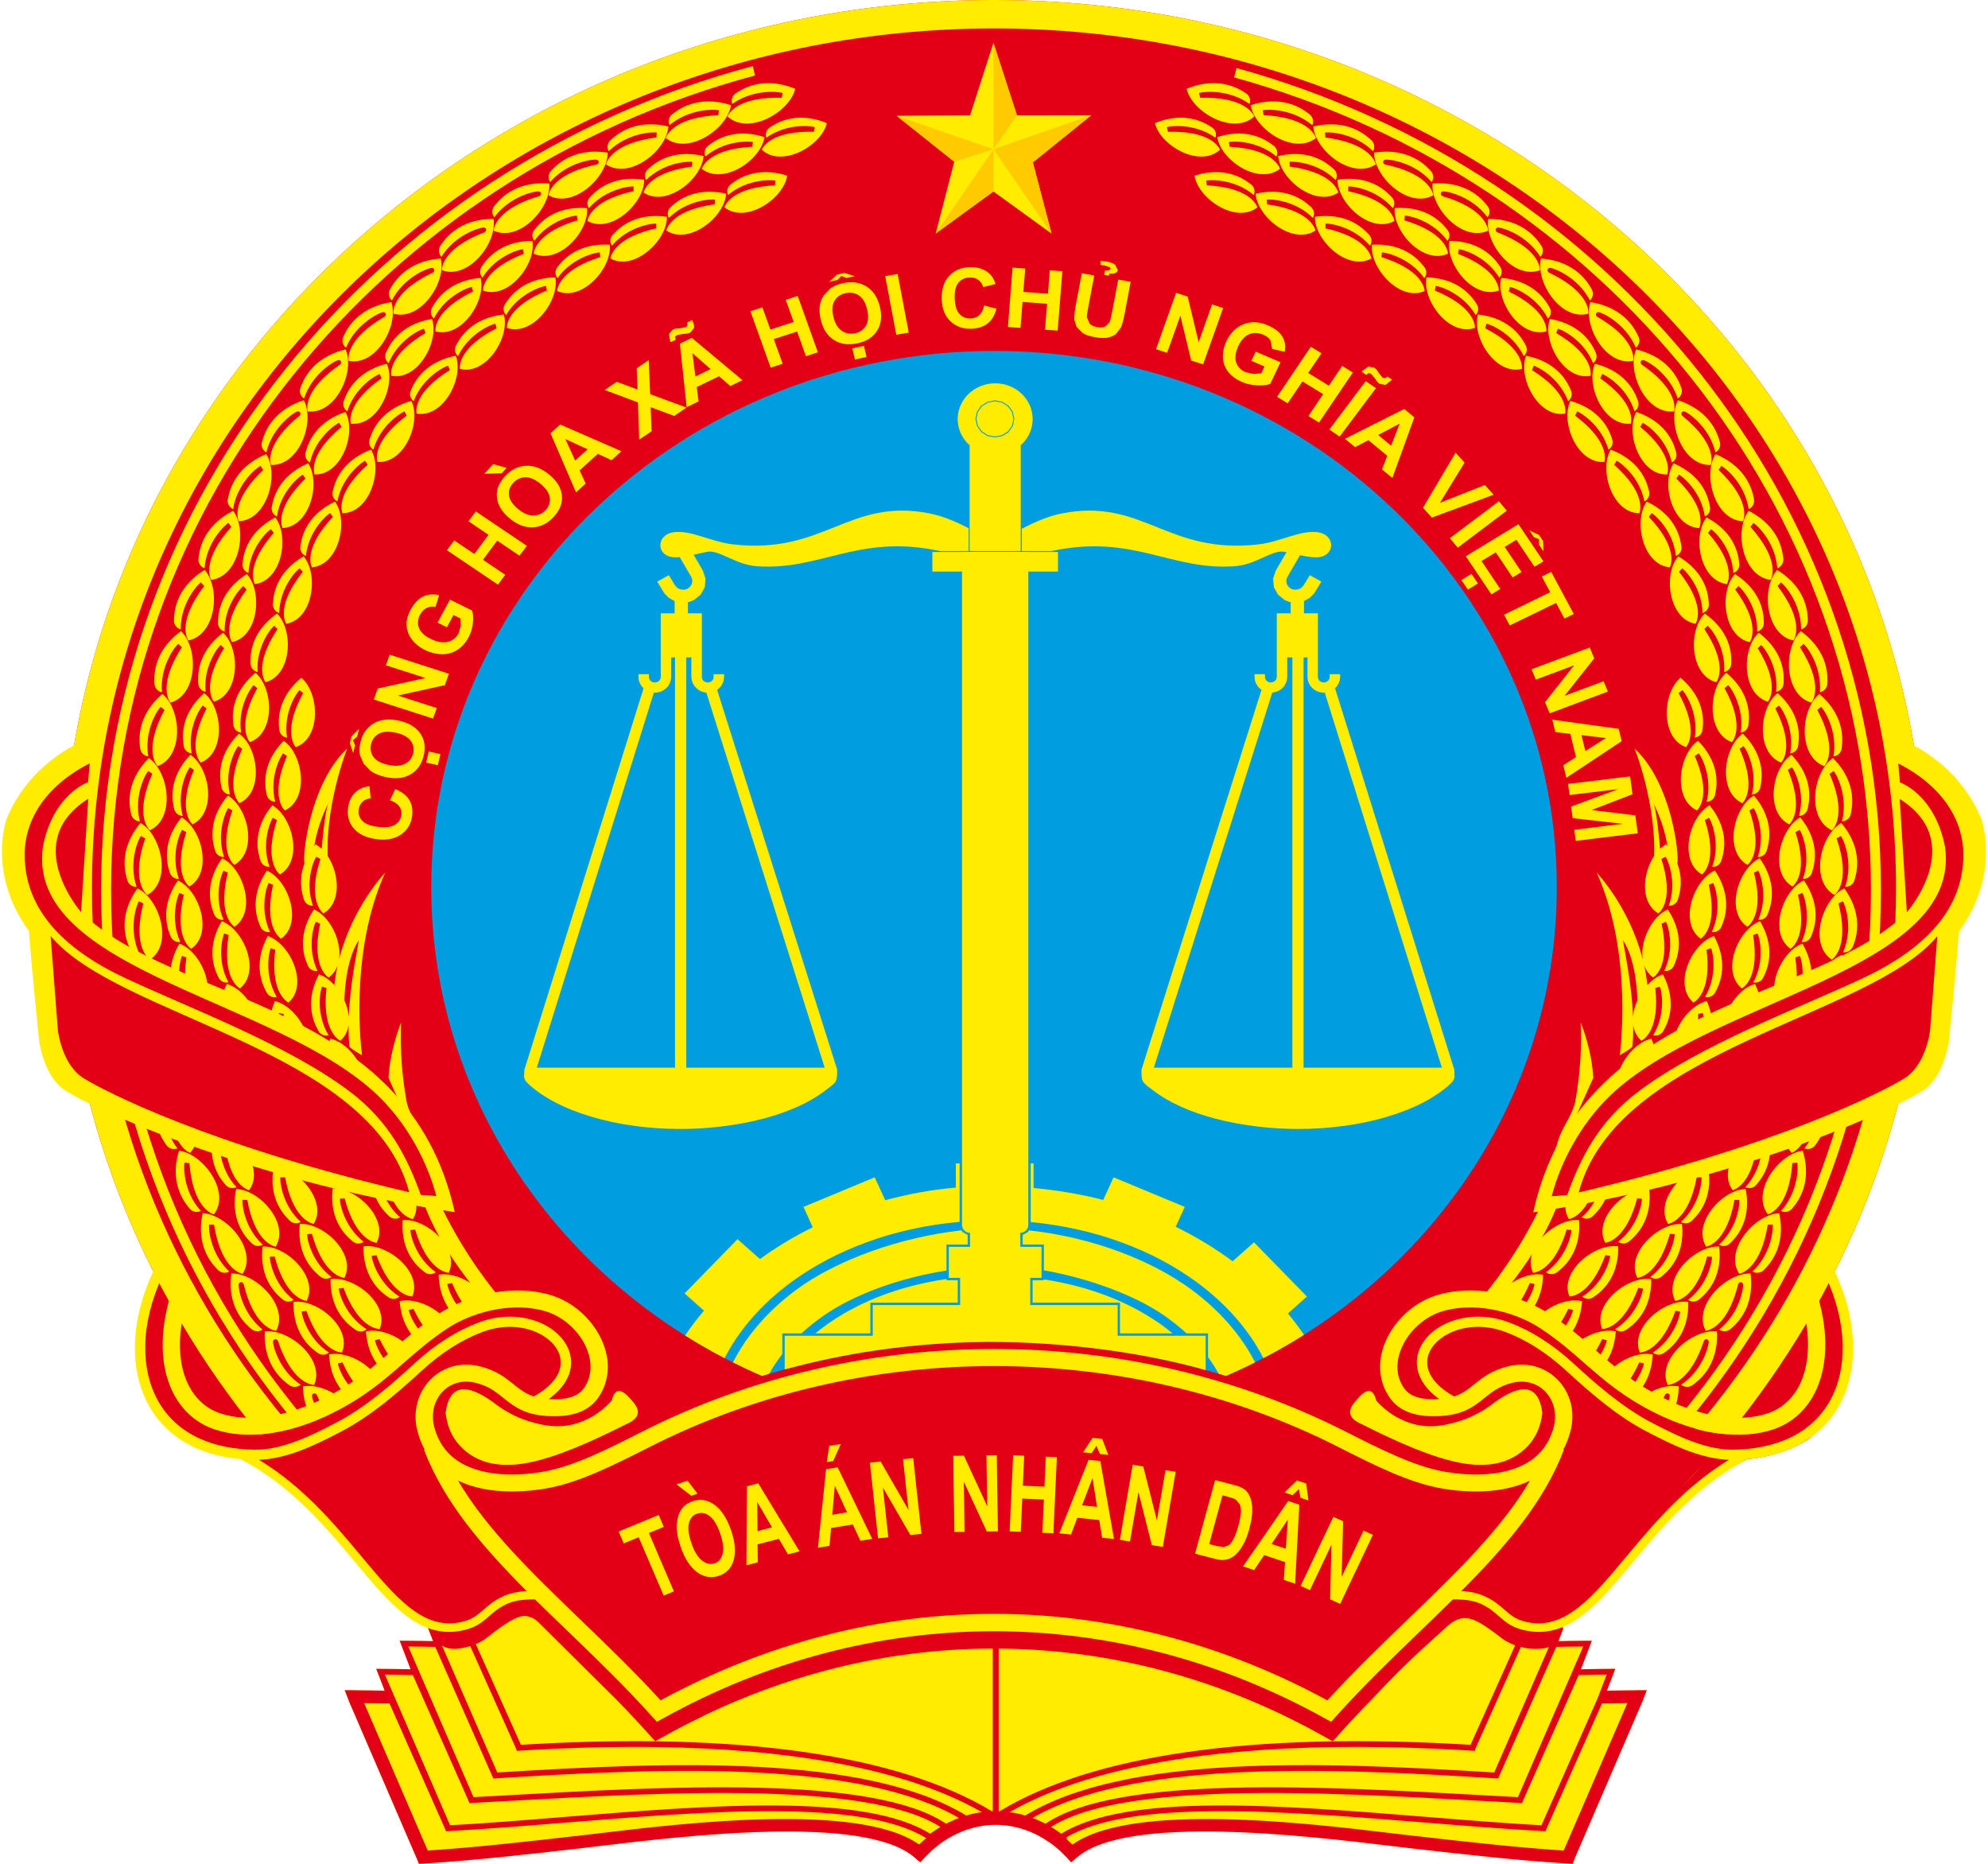 <svg xmlns:xlink="http://www.w3.org/1999/xlink"  width="80" height="75" viewBox="0 0 80 75" fill="none" xmlns="http://www.w3.org/2000/svg">
<path fill-rule="evenodd" clip-rule="evenodd" d="M64.677 67.997L64.665 68.034L64.772 68.031L65.059 68.027H65.062L65.412 68.022L65.763 68.019L65.882 68.016L66.27 68.015L66.134 68.36L66.095 68.466L66.09 68.475L63.376 74.766L63.356 74.821L63.287 75L63.089 74.989L63.027 74.984C61.112 74.869 59.004 74.63 56.879 74.388L56.869 74.387C56.723 74.37 56.388 74.331 56.014 74.285C52.593 73.873 45.374 73.006 43.35 74.734L43.348 74.737L43.306 74.771L43.104 74.938L42.928 74.746L42.639 74.458L42.317 74.195L41.969 73.968C41.854 73.9 41.733 73.836 41.608 73.777C41.487 73.722 41.362 73.671 41.226 73.625C41.104 73.584 40.976 73.548 40.846 73.518C40.719 73.489 40.59 73.468 40.459 73.453C40.334 73.439 40.202 73.432 40.07 73.432C39.937 73.432 39.807 73.439 39.681 73.453C39.552 73.468 39.422 73.489 39.294 73.518C39.166 73.548 39.038 73.584 38.913 73.625H38.91C38.78 73.671 38.654 73.722 38.534 73.777C38.409 73.836 38.285 73.9 38.17 73.968C38.047 74.039 37.933 74.117 37.825 74.195L37.503 74.458L37.214 74.745L37.038 74.938L36.981 74.894V74.898L36.789 74.734C34.771 73.006 27.542 73.876 24.125 74.285C23.749 74.331 23.408 74.372 23.271 74.387L23.262 74.388C21.138 74.63 19.03 74.869 17.115 74.984L17.054 74.989L16.854 75L16.786 74.821L16.762 74.766L14.049 68.475L14.046 68.466L14.005 68.36L13.872 68.015L14.261 68.016L14.378 68.019L14.731 68.022L15.079 68.027L15.368 68.031L15.474 68.034L15.465 67.997L15.201 67.31L15.158 67.204L15.141 67.155H15.195L15.316 67.156L15.666 67.159L16.01 67.164H16.013L16.296 67.169L16.524 67.174L16.143 66.178L16.104 66.072L16.081 66.024H16.138L16.256 66.024L16.595 66.027L16.933 66.031L17.209 66.037L17.426 66.04L17.238 65.545L17.209 65.472L17.487 65.475L18.972 65.408L21.015 64.787L22.876 65.475H57.717L58.843 64.926L62.648 65.475L62.847 65.445L62.867 65.475L62.899 65.525L62.909 65.539L62.901 65.555L62.714 66.04L62.93 66.037L63.209 66.031L63.543 66.027L63.883 66.024L64.001 66.024H64.057L64.038 66.072L63.999 66.178L63.618 67.174L63.844 67.169H63.846L64.128 67.164L64.476 67.159L64.826 67.156L64.946 67.155H65L64.98 67.204L64.942 67.31L64.677 67.997Z" fill="#FFEC00"/>
<path fill-rule="evenodd" clip-rule="evenodd" d="M28.457 68.973L27.517 69.442C27.291 69.561 27.061 69.682 26.838 69.808L26.591 69.945L26.493 69.999L26.365 70.07L26.269 69.962L26.195 69.882L26.008 69.672C25.738 69.371 25.462 69.075 25.18 68.781L24.842 68.43L21.662 65.276C21.433 65.046 21.155 65.012 21.023 65.033C20.765 65.071 20.349 65.304 19.724 65.802C19.615 65.892 19.498 65.977 19.362 66.056C19.15 66.174 18.888 66.272 18.52 66.331C17.411 66.508 17.349 65.437 17.186 65.266L15.501 64.074L12.859 60.95C12.826 60.919 11.033 59.201 10.549 58.944C10.392 58.928 9.687 58.56 9.543 58.535L8.301 58.243C8.1 58.115 7.759 57.945 7.589 57.795C6.28 56.623 5.868 56.125 5.871 55.906C5.876 55.659 5.63 55.032 5.664 54.78C5.699 54.523 5.638 54.293 5.699 54.04C5.76 53.787 5.603 53.339 5.695 53.082C5.803 52.777 5.903 52.237 6.039 51.945L6.166 51.466L6.155 51.27L6.24 51.309C3.843 46.602 2.5 41.317 2.5 35.736C2.5 25.867 6.696 16.934 13.482 10.465C20.27 4 29.643 0 40.001 0C50.354 0 59.731 4 66.516 10.465C73.304 16.934 77.501 25.867 77.501 35.736C77.501 41.317 76.157 46.602 73.76 51.309L74.318 53.243C74.581 54.158 74.434 55.227 74.236 55.74C73.913 56.576 74.088 56.669 73.257 57.412C73.09 57.562 72.966 57.792 72.767 57.917C72.574 58.042 72.368 58.154 72.144 58.252C72.004 58.316 71.857 58.373 71.709 58.424C71.565 58.472 71.41 58.518 71.247 58.558C71.091 58.597 70.934 58.63 70.774 58.657C70.629 58.68 70.478 58.7 70.318 58.716C69.842 58.968 68.885 59.442 68.48 59.748C68.061 60.063 67.638 60.485 67.275 60.838C66.541 61.547 66.285 61.897 65.697 62.6L65.003 63.457L62.908 65.461C62.697 65.53 62.767 65.97 62.51 66.187C62.269 66.383 61.7 66.364 61.476 66.331C61.112 66.272 60.848 66.174 60.637 66.056C60.497 65.977 60.384 65.892 60.276 65.8C59.303 65.078 58.88 64.84 58.176 65.498C57.679 65.968 56.772 66.7 55.16 68.427L54.815 68.781C54.537 69.075 54.261 69.371 53.99 69.672L53.804 69.882L53.73 69.962L53.634 70.07L53.505 69.999L53.408 69.945L53.16 69.808C51.092 68.657 48.941 67.794 46.746 67.215C44.526 66.631 42.265 66.339 40.001 66.339C37.736 66.339 35.47 66.631 33.253 67.215C31.626 67.645 30.02 68.231 28.457 68.973Z" fill="#E30016"/>
<path fill-rule="evenodd" clip-rule="evenodd" d="M18.186 64.804C14.872 62.542 11.964 59.78 9.578 56.632C5.123 50.754 2.5 43.535 2.5 35.736C2.5 25.867 6.696 16.934 13.482 10.465C20.27 4 29.643 0 40.001 0C50.354 0 59.731 4 66.516 10.465C73.304 16.934 77.501 25.867 77.501 35.736C77.501 43.295 75.036 50.307 70.829 56.083C68.847 58.806 66.476 61.253 63.796 63.353L61.524 63.593C64.744 61.329 67.561 58.571 69.844 55.434C73.913 49.846 76.299 43.056 76.299 35.736C76.299 26.183 72.237 17.536 65.666 11.275C59.098 5.016 50.023 1.145 40.001 1.145C29.976 1.145 20.899 5.016 14.332 11.275C7.761 17.536 3.701 26.183 3.701 35.736C3.701 43.289 6.237 50.279 10.549 55.966C12.909 59.081 15.802 61.808 19.1 64.022L18.186 64.804Z" fill="#FFEC00"/>
<path fill-rule="evenodd" clip-rule="evenodd" d="M40.001 14.121C52.507 14.121 62.648 23.782 62.648 35.701C62.648 44.449 57.184 51.978 49.331 55.368C48.698 55.174 48.052 55.002 47.408 54.851C44.982 54.28 42.488 53.996 40.001 53.996C37.507 53.996 35.017 54.28 32.591 54.851C31.944 55.002 31.301 55.174 30.667 55.368C22.816 51.978 17.354 44.449 17.354 35.701C17.354 23.782 27.492 14.121 40.001 14.121Z" fill="#009EE0"/>
<path fill-rule="evenodd" clip-rule="evenodd" d="M63.103 31.545L65.598 31.243L65.694 31.962L64.05 32.596L65.808 32.81L65.906 33.533L63.411 33.837L63.352 33.392L65.315 33.151L63.287 32.922L63.223 32.459L65.126 31.755L63.162 31.992L63.103 31.545ZM63.797 30.224L64.626 29.699L63.642 29.582L63.797 30.224ZM63.033 31.3L62.91 30.792L63.421 30.467L63.194 29.531L62.589 29.459L62.467 28.96L65.138 29.328L65.258 29.826L63.033 31.3ZM61.631 26.931L63.974 26.057L64.154 26.495L62.962 27.999L64.532 27.414L64.702 27.83L62.361 28.705L62.175 28.255L63.344 26.774L61.803 27.349L61.631 26.931ZM60.524 24.737L62.384 23.831L62.044 23.2L62.423 23.015L63.332 24.708L62.955 24.892L62.618 24.263L60.755 25.17L60.524 24.737ZM58.809 23.34L59.214 23.093L59.476 23.479L59.069 23.727L58.809 23.34ZM61.934 21.699L61.724 21.614L61.543 21.344L61.934 21.527L62.096 21.771L62.111 22.186L61.928 21.917L61.934 21.699ZM58.985 22.385L61.105 21.094L62.109 22.589L61.749 22.807L61.021 21.722L60.551 22.009L61.23 23.018L60.87 23.236L60.192 22.227L59.619 22.576L60.373 23.701L60.017 23.919L58.985 22.385ZM58.345 21.657L60.319 20.171L60.635 20.552L58.661 22.039L58.345 21.657ZM57.263 20.433L58.575 18.218L58.937 18.616L57.945 20.235L59.753 19.518L60.108 19.908L57.621 20.829L57.263 20.433ZM55.981 17.934L56.326 17.047L55.46 17.505L55.981 17.934ZM56.031 19.233L55.614 18.891L55.826 18.342L55.066 17.714L54.532 17.994L54.125 17.659L56.51 16.457L56.916 16.794L56.031 19.233ZM54.98 15.086L54.8 14.961L54.834 14.914L55.069 14.749L55.307 14.797L55.391 14.87L55.499 15.029L55.637 15.197L55.732 15.22L55.838 15.156L56.021 15.278L55.755 15.49L55.518 15.447L55.432 15.374L55.314 15.207L55.164 15.034L55.072 15.012L54.98 15.086ZM53.494 17.287L54.958 15.337L55.371 15.619L53.909 17.569L53.494 17.287ZM51.39 15.968L52.75 13.953L53.179 14.215L52.643 15.008L53.477 15.52L54.012 14.725L54.442 14.989L53.079 17.004L52.653 16.741L53.245 15.86L52.413 15.35L51.818 16.23L51.39 15.968ZM50.356 14.52L50.533 14.15L51.53 14.578L51.116 15.45C50.979 15.498 50.799 15.517 50.584 15.505C50.365 15.495 50.164 15.45 49.977 15.369C49.736 15.265 49.548 15.127 49.418 14.955C49.286 14.783 49.216 14.587 49.212 14.371C49.205 14.153 49.254 13.939 49.352 13.73C49.461 13.502 49.605 13.32 49.79 13.186C49.974 13.052 50.187 12.978 50.422 12.967C50.602 12.957 50.804 13 51.023 13.093C51.308 13.217 51.502 13.368 51.608 13.551C51.715 13.735 51.744 13.935 51.695 14.155L51.192 14.04L51.131 13.708C51.072 13.607 50.976 13.528 50.843 13.472C50.641 13.385 50.453 13.377 50.275 13.448C50.097 13.52 49.952 13.676 49.836 13.917C49.716 14.176 49.684 14.397 49.743 14.578C49.803 14.759 49.93 14.893 50.125 14.976L50.443 15.048L50.755 15.023L50.885 14.746L50.356 14.52ZM46.521 14.053L47.329 11.782L47.794 11.933L48.235 13.772L48.776 12.25L49.222 12.394L48.416 14.662L47.935 14.508L47.499 12.705L46.967 14.197L46.521 14.053ZM44.467 10.883L44.593 10.887L44.699 10.828L44.664 10.758L44.445 10.682L44.285 10.661L44.295 10.494L44.541 10.526C44.682 10.552 44.789 10.593 44.87 10.648L44.984 10.863C44.969 10.976 44.853 11.026 44.637 11.015L44.621 11.093L44.433 11.061L44.467 10.883ZM43.534 10.999L44.037 11.083L43.793 12.363C43.756 12.566 43.736 12.698 43.736 12.761L43.844 13.019C43.913 13.091 44.017 13.139 44.155 13.163C44.295 13.187 44.405 13.178 44.487 13.134L44.657 12.953C44.684 12.875 44.718 12.743 44.753 12.556L45.001 11.251L45.5 11.337L45.268 12.577C45.213 12.859 45.161 13.058 45.112 13.171L44.908 13.442C44.818 13.509 44.711 13.556 44.58 13.585C44.45 13.611 44.287 13.608 44.093 13.573C43.857 13.534 43.681 13.476 43.572 13.403L43.32 13.151L43.232 12.865C43.225 12.725 43.248 12.521 43.295 12.259L43.534 10.999ZM40.56 13.159L40.748 10.769L41.258 10.806L41.181 11.747L42.172 11.818L42.245 10.878L42.752 10.913L42.563 13.304L42.053 13.268L42.137 12.223L41.15 12.151L41.066 13.196L40.56 13.159ZM39.604 12.293L40.101 12.423C40.03 12.689 39.913 12.889 39.738 13.021C39.567 13.153 39.346 13.223 39.078 13.229C38.744 13.239 38.467 13.138 38.243 12.925C38.024 12.714 37.906 12.419 37.897 12.042C37.884 11.643 37.985 11.329 38.194 11.104C38.403 10.876 38.683 10.758 39.036 10.751C39.346 10.742 39.596 10.823 39.794 10.991C39.913 11.09 40.001 11.236 40.065 11.427L39.565 11.553C39.53 11.43 39.466 11.333 39.37 11.264C39.274 11.194 39.159 11.162 39.024 11.166C38.836 11.171 38.686 11.238 38.576 11.367C38.463 11.498 38.41 11.707 38.418 11.992C38.428 12.294 38.488 12.508 38.611 12.635C38.725 12.759 38.876 12.821 39.06 12.814C39.197 12.812 39.312 12.768 39.405 12.683C39.5 12.599 39.565 12.47 39.604 12.293ZM36.068 13.472L35.623 11.113L36.122 11.026L36.57 13.385L36.068 13.472ZM34.405 14.468L34.296 14.022L34.764 13.917L34.872 14.364L34.405 14.468ZM33.856 11.107L33.7 11.265L33.374 11.338L33.686 11.049L33.984 10.983L34.395 11.113L34.067 11.186L33.856 11.107ZM33.538 12.753C33.602 13.019 33.716 13.204 33.878 13.313C34.037 13.421 34.217 13.454 34.414 13.41C34.614 13.368 34.759 13.262 34.852 13.098C34.946 12.935 34.96 12.72 34.894 12.448C34.83 12.18 34.719 11.994 34.564 11.889C34.409 11.785 34.23 11.753 34.023 11.798C33.821 11.844 33.674 11.947 33.58 12.108C33.487 12.27 33.474 12.483 33.538 12.753ZM33.031 12.88C32.974 12.642 32.965 12.436 32.999 12.255C33.026 12.126 33.076 12 33.149 11.885L33.416 11.605C33.552 11.511 33.723 11.44 33.92 11.396C34.284 11.316 34.596 11.36 34.867 11.527C35.135 11.692 35.315 11.967 35.409 12.347C35.499 12.725 35.462 13.044 35.3 13.304C35.135 13.566 34.873 13.736 34.516 13.813C34.151 13.895 33.833 13.853 33.568 13.687C33.299 13.523 33.123 13.253 33.031 12.88ZM31.013 14.795L30.198 12.526L30.681 12.37L31.001 13.262L31.94 12.958L31.619 12.064L32.101 11.908L32.912 14.176L32.433 14.335L32.077 13.341L31.139 13.646L31.496 14.638L31.013 14.795ZM27.192 13.671L26.995 13.767L26.965 13.714L26.919 13.442L27.074 13.262L27.179 13.225L27.38 13.207L27.601 13.166L27.664 13.096L27.654 12.977L27.851 12.88C27.92 13.015 27.947 13.122 27.925 13.204L27.779 13.384L27.669 13.422L27.459 13.444L27.229 13.491L27.167 13.558L27.192 13.671ZM28.597 14.852L27.864 14.212L27.984 15.15L28.597 14.852ZM29.879 15.299L29.39 15.535L28.937 15.141L28.038 15.576L28.112 16.153L27.633 16.386L27.361 13.829L27.841 13.596L29.879 15.299ZM25.723 17.69L25.672 16.193L24.332 15.693L24.817 15.365L25.653 15.673L25.624 14.819L26.106 14.49L26.163 15.861L27.628 16.401L27.131 16.738L26.183 16.385L26.222 17.353L25.723 17.69ZM23.647 18.081L22.75 17.667L23.146 18.532L23.647 18.081ZM25.007 18.157L24.61 18.518L24.057 18.264L23.326 18.929L23.569 19.46L23.181 19.814L22.154 17.436L22.543 17.082L25.007 18.157ZM20.39 18.826L20.19 19.044L19.492 19.065L19.844 18.677L20.39 18.826ZM20.847 20.481C21.064 20.66 21.268 20.747 21.466 20.744C21.665 20.739 21.829 20.666 21.963 20.521C22.096 20.373 22.15 20.209 22.125 20.023C22.097 19.839 21.975 19.654 21.756 19.472C21.537 19.291 21.333 19.203 21.143 19.206C20.953 19.208 20.788 19.285 20.651 19.436C20.513 19.587 20.458 19.754 20.483 19.936C20.506 20.118 20.629 20.3 20.847 20.481ZM20.518 20.869C20.323 20.708 20.187 20.547 20.105 20.382C20.046 20.26 20.009 20.133 19.996 19.998C19.984 19.863 19.999 19.736 20.038 19.621C20.09 19.468 20.187 19.317 20.319 19.168C20.562 18.901 20.843 18.761 21.163 18.743C21.482 18.728 21.798 18.846 22.107 19.103C22.415 19.356 22.583 19.636 22.612 19.937C22.642 20.241 22.533 20.525 22.292 20.79C22.046 21.061 21.766 21.203 21.449 21.219C21.131 21.237 20.821 21.118 20.518 20.869ZM20.038 23.527L17.986 22.141L18.278 21.746L19.088 22.292L19.659 21.521L18.852 20.976L19.147 20.579L21.201 21.965L20.904 22.361L20.009 21.755L19.435 22.526L20.331 23.131L20.038 23.527ZM17.986 25.24L17.607 25.055L18.107 24.13L18.997 24.566C19.042 24.701 19.052 24.873 19.029 25.076C19.011 25.282 18.949 25.473 18.855 25.648C18.736 25.872 18.581 26.041 18.394 26.159C18.207 26.275 17.999 26.331 17.77 26.325C17.543 26.319 17.318 26.262 17.105 26.159C16.874 26.044 16.692 25.896 16.558 25.714C16.428 25.532 16.361 25.328 16.361 25.101C16.36 24.928 16.413 24.741 16.524 24.536C16.667 24.272 16.837 24.094 17.034 24.001C17.23 23.912 17.444 23.893 17.673 23.951L17.525 24.421C17.4 24.397 17.282 24.412 17.174 24.462C17.066 24.514 16.979 24.601 16.91 24.726C16.81 24.913 16.792 25.094 16.859 25.266C16.926 25.436 17.08 25.584 17.326 25.705C17.592 25.835 17.821 25.876 18.016 25.83C18.21 25.782 18.355 25.668 18.453 25.486L18.542 25.189L18.532 24.887L18.248 24.75L17.986 25.24ZM17.425 28.916L15.044 28.15L15.2 27.706L17.127 27.284L15.53 26.772L15.68 26.346L18.064 27.112L17.902 27.572L16.01 27.989L17.577 28.493L17.425 28.916ZM17.618 30.791L17.149 30.688L17.257 30.241L17.725 30.344L17.618 30.791ZM14.206 29.787L14.289 29.989L14.214 30.302L14.078 29.907L14.148 29.624L14.45 29.327L14.374 29.64L14.206 29.787ZM15.621 30.779C15.899 30.841 16.122 30.827 16.298 30.736C16.47 30.645 16.578 30.507 16.626 30.318C16.672 30.129 16.637 29.959 16.524 29.806C16.411 29.655 16.214 29.546 15.928 29.485C15.645 29.422 15.424 29.433 15.254 29.522C15.089 29.609 14.981 29.75 14.934 29.944C14.888 30.14 14.92 30.312 15.031 30.462C15.141 30.612 15.338 30.718 15.621 30.779ZM15.52 31.27C15.27 31.215 15.069 31.131 14.915 31.024L14.632 30.731L14.484 30.382C14.454 30.223 14.462 30.046 14.509 29.857C14.592 29.512 14.773 29.262 15.045 29.105C15.322 28.946 15.658 28.913 16.058 29C16.453 29.089 16.741 29.26 16.913 29.513C17.087 29.768 17.135 30.068 17.049 30.41C16.967 30.758 16.788 31.01 16.514 31.164C16.244 31.323 15.911 31.356 15.52 31.27ZM15.692 32.202L15.907 31.755C16.17 31.86 16.358 32.004 16.468 32.186C16.578 32.368 16.619 32.587 16.584 32.842C16.542 33.158 16.394 33.403 16.14 33.58C15.885 33.755 15.562 33.819 15.171 33.77C14.753 33.72 14.445 33.577 14.243 33.345C14.039 33.115 13.962 32.831 14.007 32.497C14.046 32.207 14.167 31.98 14.374 31.822C14.494 31.727 14.656 31.664 14.865 31.635L14.92 32.124C14.787 32.137 14.678 32.184 14.59 32.262C14.504 32.343 14.452 32.448 14.436 32.574C14.41 32.751 14.457 32.902 14.579 33.027C14.694 33.154 14.902 33.236 15.2 33.271C15.512 33.309 15.745 33.283 15.894 33.191C16.041 33.1 16.128 32.966 16.153 32.794C16.167 32.666 16.14 32.551 16.067 32.449C15.995 32.346 15.87 32.264 15.692 32.202Z" fill="#FFEC00"/>
<path fill-rule="evenodd" clip-rule="evenodd" d="M52.937 22.429C52.575 22.422 51.984 22.265 51.678 22.204C51.215 22.111 50.542 22.717 49.721 22.782C47.149 22.988 45.594 21.463 42.326 22.174H41.116V21.28C41.644 21.005 42.175 20.769 42.731 20.661C45.984 20.017 46.965 22.331 50.651 21.905C51.542 21.802 52.334 21.316 53.038 21.419C53.776 21.527 53.744 22.442 52.937 22.429ZM27.201 22.429C27.563 22.422 28.156 22.265 28.461 22.204C28.924 22.111 29.598 22.717 30.42 22.782C32.99 22.988 34.547 21.463 37.815 22.174H38.98V21.256C38.465 20.991 37.948 20.767 37.409 20.661C34.159 20.017 33.176 22.331 29.488 21.905C28.599 21.802 27.807 21.316 27.103 21.419C26.365 21.527 26.395 22.442 27.201 22.429Z" fill="#FFEC00"/>
<path fill-rule="evenodd" clip-rule="evenodd" d="M52.458 42.964H58.024L53.311 27.872L53.273 27.874L53.144 27.861L53.02 27.827L52.908 27.767L52.81 27.69L52.726 27.594L52.664 27.483L52.627 27.366L52.615 27.242V26.455H52.458V42.964ZM46.433 42.964H52.007V26.455H51.801V27.242L51.788 27.366L51.749 27.483L51.687 27.594L51.607 27.69L51.505 27.767L51.392 27.827V27.825L51.27 27.861L51.198 27.872L46.433 42.964ZM58.523 43.06L58.529 43.197C58.539 43.368 58.542 43.446 58.368 43.611C57.776 44.164 56.884 44.626 55.8 44.945C54.758 45.253 53.532 45.431 52.229 45.431C51.234 45.431 50.013 45.31 48.865 45.004C47.939 44.757 47.063 44.387 46.386 43.864L46.284 43.786C45.953 43.535 45.934 43.52 45.934 43.06L45.938 43.032L50.765 27.759L50.755 27.75L50.678 27.69L50.597 27.594L50.536 27.483L50.497 27.366L50.484 27.242V27.225V27.129H50.579H50.597H50.792H50.809H50.905V27.225V27.242L50.91 27.284L50.922 27.324L50.944 27.363L50.973 27.396L51.008 27.425L51.05 27.446L51.094 27.459L51.141 27.462L51.19 27.459L51.232 27.446L51.273 27.425L51.308 27.396L51.341 27.363L51.363 27.324L51.374 27.284L51.38 27.242V24.775V24.68H51.476H51.938V24.232L51.852 24.212V24.211L51.695 24.144L51.424 23.926L51.261 23.624L51.232 23.282L51.341 22.959V22.958L52.061 21.723L52.107 21.645L52.19 21.687L52.487 21.846L52.575 21.892L52.526 21.979L51.806 23.214L51.761 23.342L51.774 23.479L51.839 23.6L51.948 23.69L52.088 23.732L52.238 23.719L52.369 23.657L52.459 23.552L52.462 23.547L52.663 23.225L52.707 23.146L52.789 23.192L53.088 23.355L53.171 23.406L53.122 23.49L52.925 23.813L52.866 23.909L52.861 23.904L52.706 24.059L52.475 24.188V24.68H52.938H53.034V24.775V27.242L53.038 27.284L53.051 27.324L53.073 27.363L53.102 27.396L53.139 27.425L53.179 27.446V27.445L53.225 27.459L53.273 27.462L53.319 27.459L53.364 27.445V27.446L53.402 27.425L53.44 27.396L53.469 27.363L53.491 27.324L53.504 27.284L53.508 27.242V27.225V27.129H53.604H53.622H53.816H53.833H53.929V27.225V27.242L53.916 27.365L53.877 27.483L53.816 27.594L53.734 27.69L53.725 27.698L58.519 43.032L58.523 43.06Z" fill="#FFEC00"/>
<path fill-rule="evenodd" clip-rule="evenodd" d="M40.335 16.168L40.589 16.328L40.759 16.571L40.818 16.856L40.759 17.14L40.591 17.384L40.577 17.398L40.335 17.547L40.038 17.602L39.736 17.547L39.483 17.384L39.313 17.14L39.254 16.856L39.313 16.571L39.468 16.342L39.483 16.328L39.736 16.168L40.038 16.11L40.335 16.168ZM40.562 16.355L40.321 16.201L40.038 16.148L39.752 16.201L39.523 16.346L39.51 16.355L39.347 16.585L39.293 16.856L39.347 17.127L39.51 17.357L39.752 17.511L40.038 17.565L40.321 17.51L40.562 17.357L40.574 17.347L40.724 17.127L40.781 16.856L40.724 16.585L40.562 16.355ZM40.047 15.425C40.882 15.425 41.556 16.07 41.556 16.864C41.556 17.281 41.371 17.655 41.076 17.918V22.174H39.019V17.918C38.723 17.655 38.539 17.281 38.539 16.864C38.539 16.07 39.215 15.425 40.047 15.425Z" fill="#FFEC00"/>
<path fill-rule="evenodd" clip-rule="evenodd" d="M37.52 22.212H42.575V23H37.52V22.212Z" fill="#FFEC00"/>
<path fill-rule="evenodd" clip-rule="evenodd" d="M42.3 73.517L42.472 73.626L42.666 73.763L42.705 73.792C44.025 72.966 46.229 72.678 48.834 72.654C51.448 72.632 54.471 72.875 57.408 73.113H57.411C59.005 73.243 60.573 73.369 62.031 73.45L64.269 68.391L64.279 68.368L64.655 67.388L64.422 67.39L64.135 67.394L63.816 67.4L63.529 67.405L61.281 72.478L61.26 72.532L61.25 72.558L61.22 72.555L61.159 72.553C60.864 72.537 60.561 72.519 60.255 72.502L59.87 72.481C56.575 72.298 52.883 72.09 49.655 72.168C46.473 72.245 43.742 72.597 42.3 73.517ZM41.551 73.156L41.667 73.2L41.857 73.284L41.974 73.339L42.07 73.388C43.52 72.405 46.303 72.027 49.554 71.941C52.819 71.856 56.553 72.065 59.884 72.252L60.118 72.265L61.085 72.318L63.711 66.256L63.489 66.258L63.209 66.262L62.903 66.267L62.626 66.272L60.323 71.487L60.303 71.54L60.29 71.565L60.264 71.564L60.204 71.563H60.202C58.461 71.453 56.645 71.349 54.844 71.297C53.041 71.245 51.247 71.243 49.547 71.336C47.937 71.425 46.413 71.6 45.043 71.897C43.709 72.186 42.523 72.595 41.551 73.156ZM38.072 73.388L38.168 73.339L38.285 73.284L38.472 73.201L38.59 73.156C37.613 72.591 36.42 72.183 35.074 71.891C33.696 71.595 32.16 71.419 30.538 71.333C28.847 71.241 27.062 71.245 25.268 71.298C23.476 71.351 21.67 71.453 19.938 71.563L19.883 71.568L19.856 71.569L19.846 71.547L19.819 71.49L19.817 71.487L17.515 66.272L17.235 66.267L16.931 66.262L16.652 66.258L16.431 66.256L19.054 72.318C19.374 72.301 19.699 72.282 20.032 72.265L20.258 72.252C23.589 72.065 27.323 71.856 30.586 71.941C33.839 72.027 36.621 72.405 38.072 73.388ZM37.434 73.792L37.473 73.763L37.476 73.76L37.673 73.624L37.843 73.517C36.401 72.597 33.668 72.245 30.485 72.168C27.258 72.09 23.567 72.298 20.272 72.481L19.885 72.502C19.581 72.519 19.279 72.537 18.98 72.553L18.919 72.555L18.892 72.558L18.882 72.532L18.86 72.478L16.613 67.405L16.323 67.4L16.007 67.394L15.719 67.39L15.49 67.388L18.112 73.45C19.566 73.37 21.137 73.243 22.73 73.113C25.672 72.875 28.691 72.632 31.309 72.654C33.913 72.678 36.114 72.966 37.434 73.792ZM15.69 68.583L15.673 68.547L15.357 68.542L15.073 68.538L14.723 68.533H14.654L17.213 74.466C19.071 74.349 21.129 74.115 23.198 73.879H23.21C23.564 73.838 23.796 73.81 24.058 73.779C27.455 73.37 34.532 72.519 36.949 74.2L36.956 74.195L36.989 74.221L37.136 74.085L37.271 73.968L37.239 73.946C35.946 73.17 33.787 72.901 31.235 72.884C28.651 72.866 25.662 73.108 22.753 73.344L22.73 73.345C21.119 73.475 19.531 73.604 18.038 73.685L17.977 73.689L17.947 73.69L17.939 73.664L17.917 73.611L15.69 68.583ZM64.677 67.997L64.665 68.034L64.772 68.031L65.059 68.027H65.062L65.412 68.022L65.763 68.019L65.882 68.016L66.27 68.015L66.134 68.36L66.095 68.466L66.09 68.475L63.376 74.766L63.356 74.821L63.287 75L63.089 74.989L63.027 74.984C61.112 74.869 59.004 74.63 56.879 74.388L56.869 74.387C56.723 74.37 56.388 74.331 56.014 74.285C52.593 73.873 45.374 73.006 43.35 74.734L43.348 74.737L43.306 74.771L43.104 74.938L42.928 74.746L42.639 74.458L42.317 74.195L41.969 73.968C41.854 73.9 41.733 73.836 41.608 73.777C41.487 73.722 41.362 73.671 41.226 73.625C41.104 73.584 40.976 73.548 40.846 73.519C40.719 73.489 40.59 73.468 40.459 73.453C40.334 73.439 40.202 73.432 40.07 73.432C39.937 73.432 39.807 73.439 39.681 73.453C39.552 73.468 39.422 73.489 39.294 73.519C39.166 73.548 39.038 73.584 38.913 73.625H38.91C38.78 73.671 38.654 73.722 38.534 73.777C38.409 73.836 38.285 73.9 38.17 73.968C38.047 74.039 37.933 74.117 37.825 74.195L37.503 74.458L37.214 74.745L37.038 74.938L36.981 74.894V74.898L36.789 74.734C34.771 73.006 27.542 73.876 24.125 74.285C23.749 74.331 23.408 74.372 23.271 74.387L23.262 74.388C21.138 74.63 19.03 74.869 17.115 74.984L17.054 74.989L16.854 75L16.786 74.821L16.762 74.766L14.049 68.475L14.046 68.466L14.005 68.36L13.872 68.015L14.261 68.016L14.378 68.019L14.731 68.022L15.079 68.027L15.368 68.031L15.474 68.034L15.465 67.997L15.201 67.31L15.158 67.204L15.141 67.155H15.195L15.316 67.156L15.666 67.159L16.01 67.164H16.013L16.296 67.169L16.524 67.174L16.143 66.178L16.104 66.072L16.081 66.024H16.138L16.256 66.024L16.595 66.027L16.933 66.031L17.209 66.037L17.426 66.04L17.238 65.545L17.209 65.472L17.285 65.498L17.359 65.52L17.487 65.559L17.508 65.579L20.012 71.326C21.727 71.219 23.516 71.119 25.298 71.067C27.084 71.013 28.865 71.012 30.554 71.102C32.22 71.192 33.801 71.373 35.217 71.687C36.628 71.998 37.875 72.442 38.88 73.057L39.014 73.02L39.164 72.983L39.39 72.939L39.513 72.921C38.601 72.402 37.565 71.973 36.44 71.623C35.186 71.238 33.827 70.948 32.39 70.739C31.939 70.673 31.484 70.616 31.024 70.567C30.548 70.516 30.069 70.473 29.581 70.437L29.345 70.419C28.078 70.333 26.781 70.294 25.476 70.296C24.058 70.297 22.627 70.346 21.22 70.428L21.212 70.428L20.892 70.449L20.831 70.453L20.806 70.454L20.794 70.433L20.791 70.428L20.771 70.374L18.656 65.644L18.636 65.601L18.685 65.593L18.765 65.577L18.842 65.559L18.874 65.551L18.889 65.582L20.963 70.213L21.195 70.199H21.197H21.207L21.247 70.194V70.195C23.225 70.081 25.251 70.032 27.233 70.088C29.018 70.138 30.77 70.27 32.426 70.511C33.923 70.728 35.345 71.033 36.647 71.447C37.852 71.831 38.954 72.304 39.915 72.885L39.944 72.884H39.95V65.656V65.62H39.988H40.07H40.154H40.191V65.656V72.884H40.199L40.225 72.885C41.187 72.304 42.29 71.831 43.493 71.447C44.797 71.033 46.217 70.728 47.716 70.511C49.372 70.27 51.124 70.138 52.905 70.088C54.891 70.032 56.917 70.081 58.893 70.195V70.194L58.934 70.199H58.944H58.947L59.178 70.213L61.253 65.582L61.267 65.551L61.298 65.559L61.376 65.577L61.457 65.594L61.504 65.601L61.486 65.644L59.37 70.374L59.353 70.422V70.455L59.308 70.453L59.25 70.449L58.93 70.428H58.927H58.92C57.513 70.347 56.085 70.297 54.666 70.297C53.361 70.294 52.064 70.333 50.794 70.419L50.561 70.437C50.071 70.473 49.591 70.516 49.117 70.567C48.658 70.616 48.2 70.673 47.75 70.739C46.315 70.949 44.953 71.238 43.702 71.623C42.575 71.973 41.542 72.402 40.626 72.921L40.751 72.939L40.976 72.983L41.128 73.02L41.258 73.057C42.263 72.446 43.5 72.003 44.903 71.693C46.308 71.378 47.877 71.198 49.535 71.105C51.23 71.012 53.019 71.013 54.815 71.065C56.607 71.117 58.402 71.219 60.13 71.326L62.638 65.574L62.648 65.559L62.714 65.509L62.722 65.505L62.815 65.46L62.847 65.445L62.867 65.475L62.899 65.525L62.909 65.539L62.901 65.555L62.714 66.04L62.931 66.037L63.209 66.031L63.543 66.027L63.883 66.024L64.002 66.024H64.057L64.038 66.072L63.999 66.178L63.618 67.174L63.844 67.169H63.846L64.128 67.164L64.476 67.159L64.826 67.156L64.946 67.155H65L64.98 67.205L64.942 67.31L64.677 67.997ZM42.903 73.995L43.005 74.085L43.158 74.228C45.54 72.512 52.664 73.367 56.08 73.779C56.343 73.81 56.582 73.838 56.931 73.879H56.944C59.013 74.115 61.071 74.349 62.926 74.466L65.488 68.533H65.419L65.069 68.538L64.782 68.542L64.467 68.549L64.448 68.586L62.225 73.61L62.203 73.665L62.193 73.69L62.164 73.689L62.104 73.685C60.61 73.604 59.02 73.476 57.408 73.345L57.389 73.344C54.478 73.108 51.488 72.866 48.905 72.884C46.352 72.901 44.194 73.17 42.903 73.945L42.948 73.984L42.961 73.995L42.903 73.995Z" fill="#E30016"/>
<path fill-rule="evenodd" clip-rule="evenodd" d="M39.038 22.212H41.057H41.381V22.535V36.846V49.288C41.381 49.465 41.236 49.61 41.059 49.611V50.174H41.913V51.421H41.458V52.517H44.977V53.752H48.518V55.133C46.082 54.441 42.928 53.996 39.707 53.997C36.556 54.034 33.903 54.471 31.577 55.107V53.752H35.121V52.517H38.637V51.421H38.182V50.174H39.036V49.611C38.859 49.61 38.713 49.465 38.713 49.288V36.846V22.535V22.212H39.038Z" fill="#FFEC00"/>
<path fill-rule="evenodd" clip-rule="evenodd" d="M53.415 68.422C54.463 67.274 55.57 66.208 56.641 65.174C58.572 63.312 60.391 61.561 61.545 59.615L61.602 59.584L63.152 57.751C63.088 57.962 63.007 58.154 62.91 58.331L62.933 58.339C62.139 60.434 60.598 62.226 58.804 64.026L58.932 64.034C59.208 64.058 59.476 64.114 59.718 64.222C60.113 64.398 60.339 64.597 60.551 64.783C60.807 65.009 61.041 65.213 61.581 65.298C63.034 65.528 64.115 64.232 65.45 62.633C66.541 61.327 68.241 58.816 70.018 57.735C69.51 57.717 68.743 57.67 68.229 57.487C67.653 57.282 67.311 57.223 66.693 56.9C65.236 56.092 64.629 55.611 63.398 54.531C62.651 53.907 61.855 53.263 60.965 52.943C59.983 52.571 58.652 53.392 58.048 53.812C57.834 53.96 57.666 54.14 57.559 54.338C57.458 54.528 57.413 54.737 57.441 54.951C57.46 55.099 57.512 55.25 57.609 55.4L55.127 58.86C54.697 58.654 54.269 58.435 53.839 58.218C45.299 53.889 34.697 53.889 26.163 58.218C25.74 58.431 25.32 58.646 24.9 58.846L22.408 55.372C22.492 55.231 22.538 55.089 22.558 54.951C22.584 54.737 22.541 54.528 22.438 54.338C22.332 54.14 22.164 53.96 21.95 53.812C21.562 53.54 21.028 53.375 20.432 53.393L20.179 52.657C19.844 52.7 19.524 52.789 19.198 52.891C18.619 53.073 18.067 53.379 17.538 53.778C17.23 54.01 16.919 54.252 16.613 54.527C16.443 54.677 16.265 54.822 16.104 54.97C14.279 56.634 12.365 57.536 10.437 57.72L10.835 58.707C10.697 58.725 10.562 58.737 10.423 58.743C12.204 59.824 13.456 61.327 14.548 62.633C15.885 64.232 16.965 65.528 18.417 65.298C18.959 65.213 19.189 65.009 19.45 64.783C19.659 64.597 19.885 64.398 20.28 64.222C20.523 64.114 20.791 64.058 21.067 64.034L21.194 64.026C19.399 62.226 17.86 60.434 17.063 58.339L17.088 58.331C16.982 58.135 16.893 57.919 16.823 57.684L18.434 59.584C19.588 61.542 21.415 63.303 23.355 65.174C24.431 66.208 25.536 67.274 26.583 68.422C35.128 63.782 44.869 63.782 53.415 68.422Z" fill="#E30016"/>
<path fill-rule="evenodd" clip-rule="evenodd" d="M52.34 63.818L53.656 61.039L54.049 61.216L53.991 63.454L54.872 61.591L55.248 61.761L53.931 64.542L53.526 64.357L53.58 62.161L52.714 63.988L52.34 63.818ZM51.693 60.057L52.191 59.574L52.561 59.695L52.655 60.378L52.332 60.271L52.271 59.919L52.015 60.166L51.693 60.057ZM51.744 62.32L51.825 61.149L51.17 62.13L51.744 62.32ZM52.118 63.728L51.662 63.577L51.713 62.858L50.873 62.578L50.469 63.181L50.023 63.032L51.839 60.4L52.287 60.549L52.118 63.728ZM49.195 60.173L48.66 62.133L48.98 62.216L49.246 62.255L49.453 62.178C49.517 62.131 49.578 62.047 49.642 61.922C49.71 61.797 49.773 61.62 49.836 61.391C49.898 61.162 49.93 60.983 49.936 60.853C49.94 60.724 49.925 60.617 49.891 60.534L49.731 60.344C49.677 60.309 49.561 60.268 49.386 60.222L49.195 60.173ZM48.899 59.559L49.684 59.764C49.861 59.811 49.991 59.865 50.073 59.928C50.187 60.01 50.265 60.13 50.32 60.283C50.373 60.438 50.398 60.614 50.394 60.816C50.388 61.018 50.346 61.258 50.271 61.535C50.204 61.779 50.127 61.983 50.033 62.147C49.923 62.35 49.8 62.504 49.665 62.611C49.561 62.693 49.438 62.745 49.298 62.767C49.192 62.785 49.06 62.774 48.902 62.732L48.091 62.52L48.899 59.559ZM45.066 61.965L45.581 58.941L46.007 59.012L46.556 61.184L46.903 59.16L47.312 59.227L46.795 62.248L46.352 62.176L45.813 60.045L45.472 62.031L45.066 61.965ZM43.586 58.441L43.968 57.861L44.354 57.9L44.598 58.544L44.263 58.511L44.123 58.181L43.93 58.476L43.586 58.441ZM44.147 60.636L43.965 59.478L43.545 60.575L44.147 60.636ZM44.829 61.929L44.352 61.88L44.236 61.167L43.355 61.076L43.099 61.751L42.629 61.702L43.807 58.743L44.278 58.792L44.829 61.929ZM40.629 61.622L40.771 58.561L41.216 58.58L41.162 59.785L42.031 59.824L42.086 58.618L42.531 58.637L42.39 61.698L41.946 61.68L42.008 60.341L41.138 60.304L41.077 61.642L40.629 61.622ZM38.406 61.648L38.359 58.583L38.79 58.578L39.73 60.617L39.697 58.565L40.112 58.558L40.158 61.622L39.71 61.627L38.787 59.627L38.817 61.642L38.406 61.648ZM35.335 61.905L35.007 58.858L35.439 58.813L36.56 60.762L36.34 58.718L36.75 58.676L37.08 61.724L36.634 61.771L35.529 59.859L35.746 61.862L35.335 61.905ZM33.27 58.835L33.371 58.184L33.836 58.108L33.531 58.792L33.27 58.835ZM34.087 60.857L33.595 59.788L33.492 60.957L34.087 60.857ZM35.099 61.925L34.624 62.002L34.318 61.345L33.445 61.489L33.381 62.207L32.916 62.281L33.243 59.122L33.709 59.046L35.099 61.925ZM31.066 61.46L30.473 60.442L30.483 61.613L31.066 61.46ZM32.176 62.428L31.71 62.549L31.344 61.925L30.486 62.147L30.495 62.868L30.04 62.988L30.059 59.81L30.514 59.69L32.176 62.428ZM28.07 60.108L27.821 60.192L27.221 59.73L27.669 59.584L28.07 60.108ZM27.825 62.1C27.938 62.429 28.08 62.661 28.248 62.794C28.415 62.927 28.585 62.965 28.752 62.91C28.922 62.855 29.029 62.725 29.082 62.52C29.131 62.315 29.097 62.044 28.98 61.706C28.865 61.374 28.726 61.142 28.565 61.014C28.403 60.885 28.232 60.849 28.058 60.909C27.886 60.964 27.772 61.095 27.724 61.297C27.676 61.498 27.709 61.766 27.825 62.1ZM27.397 62.264C27.293 61.967 27.241 61.709 27.233 61.487C27.231 61.324 27.248 61.169 27.291 61.024C27.329 60.879 27.394 60.762 27.47 60.672C27.573 60.551 27.711 60.463 27.881 60.408C28.188 60.304 28.48 60.355 28.76 60.559C29.035 60.764 29.256 61.104 29.419 61.576C29.581 62.045 29.618 62.444 29.526 62.771C29.437 63.096 29.235 63.31 28.929 63.412C28.616 63.515 28.324 63.465 28.05 63.264C27.775 63.06 27.556 62.728 27.397 62.264ZM26.707 64.207L25.701 61.859L25.101 62.107L24.894 61.629L26.508 60.964L26.712 61.443L26.114 61.69L27.118 64.037L26.707 64.207Z" fill="#FFEC00"/>
<path fill-rule="evenodd" clip-rule="evenodd" d="M10.423 58.743C10.934 58.723 11.441 58.605 11.955 58.423C12.532 58.216 13.121 57.928 13.738 57.603C14.336 57.288 14.895 56.907 15.429 56.489C15.961 56.073 16.47 55.62 16.974 55.157C17.373 54.788 17.774 54.482 18.168 54.231C18.588 53.961 19.004 53.755 19.409 53.602C20.393 53.227 21.347 53.392 21.95 53.812C22.164 53.96 22.332 54.14 22.438 54.338C22.541 54.528 22.584 54.737 22.558 54.951C22.504 55.364 22.18 55.805 21.478 56.194C21.138 56.08 20.91 55.898 20.679 55.711C20.323 55.426 19.954 55.13 19.269 54.972C18.911 54.891 18.574 54.898 18.264 54.974C17.892 55.068 17.566 55.264 17.309 55.529C17.056 55.791 16.871 56.125 16.786 56.493C16.701 56.835 16.698 57.21 16.801 57.591C16.868 57.864 16.97 58.11 17.088 58.331L17.063 58.339C17.86 60.434 19.399 62.226 21.194 64.026L21.067 64.034C20.791 64.058 20.523 64.114 20.28 64.222C19.885 64.398 19.659 64.597 19.45 64.783C19.189 65.009 18.959 65.213 18.417 65.299C16.965 65.528 15.885 64.232 14.548 62.633C13.456 61.327 12.204 59.824 10.423 58.743ZM69.575 58.743C69.066 58.723 68.561 58.605 68.043 58.423C67.467 58.216 66.878 57.928 66.261 57.603C65.659 57.288 65.1 56.907 64.569 56.489C64.038 56.073 63.529 55.62 63.026 55.157C62.626 54.788 62.227 54.482 61.83 54.231C61.41 53.961 60.994 53.755 60.587 53.602C59.606 53.227 58.652 53.392 58.048 53.812C57.834 53.96 57.666 54.14 57.559 54.338C57.458 54.528 57.414 54.737 57.441 54.951C57.495 55.364 57.819 55.805 58.519 56.194C58.861 56.08 59.088 55.898 59.318 55.711C59.675 55.426 60.045 55.13 60.73 54.972C61.084 54.891 61.424 54.898 61.734 54.974C62.109 55.068 62.434 55.264 62.692 55.529C62.946 55.791 63.127 56.125 63.216 56.493C63.298 56.835 63.298 57.21 63.198 57.591C63.127 57.864 63.032 58.11 62.91 58.331L62.933 58.339C62.139 60.434 60.598 62.226 58.804 64.026L58.932 64.034C59.208 64.058 59.476 64.114 59.718 64.222C60.113 64.398 60.34 64.597 60.551 64.783C60.807 65.009 61.041 65.213 61.581 65.299C63.034 65.528 64.115 64.232 65.45 62.633C66.541 61.327 67.796 59.824 69.575 58.743ZM61.504 58.165C61.809 57.831 62.002 57.401 62.067 56.859C61.919 55.71 61.243 55.638 60.142 56.434C59.715 56.773 59.24 57.029 58.717 57.191C57.864 57.457 57.13 57.495 56.323 57.088C55.974 56.914 55.663 56.671 55.385 56.363C55.211 55.697 54.862 55.986 54.478 56.469C54.203 56.822 54.307 57.106 54.82 57.319C56.233 58.034 57.581 58.628 58.717 58.856C59.749 59.063 60.772 58.959 61.504 58.165ZM18.495 58.165C18.19 57.831 17.996 57.401 17.932 56.859C18.08 55.71 18.755 55.638 19.856 56.434C20.284 56.773 20.759 57.029 21.283 57.191C22.135 57.457 22.869 57.495 23.675 57.088C24.025 56.914 24.338 56.671 24.613 56.363C24.785 55.697 25.136 55.986 25.521 56.469C25.796 56.822 25.691 57.106 25.181 57.319C23.764 58.033 22.419 58.628 21.283 58.856C20.251 59.063 19.224 58.959 18.495 58.165ZM53.415 68.422C54.463 67.274 55.571 66.208 56.641 65.174C58.583 63.303 60.413 61.542 61.565 59.584L61.432 59.643C60.416 60.084 59.149 60.085 58.048 59.901C56.714 59.677 55.278 58.948 53.839 58.218C45.299 53.889 34.697 53.889 26.163 58.218C24.721 58.948 23.284 59.677 21.95 59.901C20.853 60.085 19.583 60.084 18.567 59.643L18.434 59.584C19.588 61.542 21.415 63.303 23.355 65.174C24.431 66.208 25.536 67.274 26.583 68.422C35.128 63.782 44.869 63.782 53.415 68.422ZM73.853 51.196C74.31 52.183 74.552 53.188 74.57 54.129C74.588 55.031 74.399 55.875 73.993 56.589C73.584 57.308 72.958 57.895 72.107 58.274C71.593 58.502 71 58.654 70.318 58.716C68.289 59.773 66.905 61.43 65.722 62.85C64.316 64.534 63.177 65.896 61.528 65.637C60.883 65.534 60.617 65.299 60.319 65.037C60.127 64.869 59.921 64.688 59.576 64.532C59.372 64.441 59.139 64.394 58.9 64.375C58.76 64.361 58.612 64.358 58.467 64.36C58.034 64.79 57.586 65.222 57.13 65.66C56.009 66.74 54.85 67.858 53.752 69.08L53.568 69.287L53.319 69.151C44.896 64.472 35.103 64.472 26.68 69.151L26.434 69.287L26.247 69.08C25.149 67.858 23.99 66.74 22.869 65.66C22.413 65.222 21.965 64.79 21.529 64.36C21.387 64.358 21.239 64.361 21.099 64.375C20.858 64.394 20.626 64.441 20.424 64.532C20.077 64.688 19.871 64.869 19.682 65.037C19.381 65.299 19.113 65.534 18.471 65.637C16.823 65.896 15.683 64.534 14.278 62.85C13.092 61.43 11.708 59.773 9.681 58.716C9.002 58.654 8.406 58.502 7.891 58.274C7.041 57.895 6.415 57.308 6.005 56.589C5.6 55.875 5.412 55.031 5.429 54.129C5.446 53.188 5.692 52.183 6.147 51.196L6.528 51.367C6.094 52.303 5.862 53.251 5.846 54.135C5.83 54.967 6.001 55.739 6.371 56.389C6.734 57.034 7.299 57.559 8.064 57.901C8.66 58.165 9.373 58.32 10.217 58.336C10.741 58.345 11.268 58.231 11.812 58.037C12.371 57.839 12.941 57.559 13.542 57.242C14.113 56.943 14.652 56.574 15.171 56.169C15.69 55.762 16.193 55.315 16.687 54.859C17.105 54.474 17.523 54.153 17.941 53.888C18.387 53.602 18.829 53.383 19.259 53.219C20.383 52.791 21.488 52.988 22.192 53.477C22.46 53.664 22.671 53.891 22.809 54.15C22.949 54.413 23.008 54.702 22.972 55.001C22.913 55.444 22.639 55.898 22.079 56.302L22.377 56.308C22.667 56.303 22.904 56.259 23.095 56.178C23.265 56.106 23.395 56.004 23.488 55.874C23.585 55.74 23.653 55.601 23.698 55.46C23.823 55.056 23.766 54.613 23.582 54.201C23.388 53.774 23.058 53.386 22.652 53.105C22.438 52.958 22.203 52.841 21.96 52.768C21.352 52.584 20.665 52.57 19.994 52.686C19.272 52.812 18.571 53.084 18 53.459C17.307 53.917 16.78 54.379 16.261 54.833C15.471 55.524 14.694 56.206 13.386 56.86C12.526 57.29 11.671 57.562 10.872 57.675C10.045 57.792 9.277 57.737 8.623 57.514C7.732 57.21 7.075 56.517 6.757 55.535C6.469 54.648 6.462 53.522 6.827 52.242L7.497 52.423C7.171 53.571 7.171 54.562 7.419 55.33C7.67 56.099 8.175 56.638 8.852 56.87C9.4 57.057 10.058 57.102 10.776 56.999C11.496 56.898 12.277 56.648 13.07 56.25C14.305 55.634 15.045 54.984 15.799 54.324C16.337 53.852 16.884 53.374 17.614 52.894C18.264 52.466 19.059 52.153 19.873 52.011C20.649 51.88 21.447 51.898 22.164 52.116C22.482 52.211 22.782 52.36 23.053 52.545C23.559 52.896 23.973 53.387 24.216 53.927C24.468 54.478 24.542 55.087 24.361 55.659C24.296 55.87 24.195 56.075 24.057 56.268C23.889 56.501 23.66 56.683 23.37 56.805C23.099 56.92 22.772 56.983 22.386 56.988C21.197 57.009 20.73 56.633 20.237 56.238C19.944 56.002 19.642 55.76 19.109 55.638C18.869 55.582 18.64 55.586 18.436 55.638C18.193 55.697 17.981 55.824 17.814 55.997C17.644 56.172 17.521 56.398 17.462 56.648C17.405 56.886 17.405 57.149 17.474 57.422C17.688 58.238 18.2 58.738 18.847 59.018C19.721 59.398 20.847 59.394 21.832 59.228C23.063 59.021 24.45 58.316 25.843 57.611C34.594 53.174 45.405 53.174 54.155 57.611C55.548 58.316 56.935 59.021 58.167 59.228C59.151 59.394 60.276 59.398 61.151 59.018C61.798 58.738 62.31 58.238 62.525 57.422C62.594 57.149 62.594 56.886 62.537 56.648C62.475 56.398 62.352 56.172 62.185 55.997C62.018 55.824 61.803 55.697 61.562 55.638C61.359 55.586 61.129 55.582 60.889 55.638C60.358 55.76 60.054 56.002 59.76 56.238C59.272 56.633 58.801 57.009 57.613 56.988C57.225 56.983 56.899 56.92 56.629 56.805C56.336 56.683 56.109 56.501 55.942 56.268C55.804 56.075 55.703 55.87 55.637 55.659C55.457 55.087 55.528 54.478 55.78 53.927C56.023 53.387 56.437 52.896 56.946 52.545C57.217 52.36 57.517 52.211 57.834 52.116C58.552 51.898 59.349 51.88 60.123 52.011C60.937 52.153 61.731 52.466 62.384 52.894C63.115 53.374 63.662 53.852 64.2 54.324C64.954 54.984 65.695 55.634 66.929 56.25C67.725 56.648 68.504 56.898 69.224 56.999C69.942 57.102 70.6 57.057 71.147 56.87C71.825 56.638 72.33 56.099 72.579 55.33C72.828 54.562 72.828 53.571 72.504 52.423L73.175 52.242C73.537 53.522 73.531 54.648 73.241 55.535C72.924 56.517 72.264 57.21 71.377 57.514C70.723 57.737 69.952 57.792 69.126 57.675C68.33 57.562 67.474 57.29 66.612 56.86C65.304 56.206 64.528 55.524 63.737 54.833C63.219 54.379 62.692 53.917 61.996 53.459C61.428 53.084 60.726 52.812 60.005 52.686C59.33 52.57 58.647 52.584 58.038 52.768C57.795 52.841 57.56 52.958 57.347 53.105C56.941 53.386 56.611 53.774 56.419 54.201C56.233 54.613 56.176 55.056 56.301 55.46C56.348 55.601 56.414 55.74 56.51 55.874C56.604 56.004 56.734 56.106 56.904 56.178C57.095 56.259 57.333 56.303 57.623 56.308L57.921 56.302C57.36 55.898 57.085 55.444 57.027 55.001C56.988 54.702 57.05 54.413 57.19 54.15C57.331 53.891 57.539 53.664 57.807 53.477C58.511 52.988 59.616 52.791 60.74 53.219C61.172 53.383 61.612 53.602 62.059 53.888C62.473 54.153 62.894 54.474 63.312 54.859C63.807 55.315 64.307 55.762 64.83 56.169C65.347 56.574 65.886 56.943 66.455 57.242C67.058 57.559 67.63 57.839 68.186 58.037C68.731 58.231 69.258 58.345 69.781 58.336C70.624 58.32 71.341 58.165 71.934 57.901C72.701 57.559 73.262 57.034 73.628 56.389C73.997 55.739 74.17 54.967 74.154 54.135C74.137 53.251 73.906 52.303 73.472 51.367L73.853 51.196Z" fill="#FFEC00"/>
<path fill-rule="evenodd" clip-rule="evenodd" d="M27.164 42.964H21.601L26.312 27.872L26.354 27.874L26.478 27.861L26.602 27.827L26.712 27.767L26.813 27.69L26.896 27.594L26.958 27.483L26.995 27.366L27.01 27.242V26.455H27.164V42.964ZM33.187 42.964H27.615V26.455H27.821V27.242L27.837 27.366L27.873 27.483L27.938 27.594L28.019 27.69L28.119 27.767L28.233 27.827V27.825L28.353 27.861L28.425 27.872L33.187 42.964ZM21.102 43.06L21.094 43.197C21.085 43.368 21.079 43.446 21.256 43.611C21.848 44.164 22.738 44.626 23.823 44.945C24.864 45.253 26.087 45.431 27.397 45.431C28.388 45.431 29.611 45.31 30.761 45.004C31.682 44.757 32.561 44.387 33.235 43.864L33.339 43.786C33.668 43.535 33.688 43.52 33.688 43.06L33.687 43.032L28.858 27.759L28.871 27.75L28.944 27.69L29.026 27.594L29.087 27.483L29.126 27.366L29.139 27.242V27.225V27.129H29.042H29.026H28.831H28.813H28.718V27.225V27.242L28.713 27.284L28.7 27.324L28.681 27.363L28.651 27.396L28.615 27.425L28.573 27.446L28.528 27.459L28.481 27.462L28.435 27.459L28.391 27.446L28.349 27.425L28.312 27.396L28.282 27.363L28.261 27.324L28.248 27.284L28.245 27.242V24.775V24.68H28.149H27.684V24.232L27.77 24.212V24.211L27.93 24.144L28.198 23.926L28.363 23.624L28.391 23.282L28.282 22.959V22.958L27.563 21.723L27.517 21.645L27.436 21.687L27.136 21.846L27.047 21.892L27.097 21.979L27.817 23.214L27.861 23.342L27.846 23.479L27.782 23.6L27.672 23.69L27.534 23.732L27.386 23.719L27.253 23.657L27.162 23.552L27.16 23.547L26.964 23.225L26.914 23.146L26.833 23.192L26.538 23.355L26.449 23.406L26.5 23.49L26.698 23.813L26.756 23.909L26.762 23.904L26.919 24.059L27.148 24.188V24.68H26.684H26.59V24.775V27.242L26.584 27.284L26.572 27.324L26.549 27.363L26.52 27.396L26.486 27.425L26.444 27.446L26.442 27.445L26.399 27.459L26.354 27.462L26.303 27.459L26.259 27.445V27.446L26.22 27.425L26.181 27.396L26.153 27.363L26.131 27.324L26.118 27.284L26.115 27.242V27.225V27.129H26.018H26.001H25.806H25.789H25.693V27.225V27.242L25.706 27.365L25.745 27.483L25.806 27.594L25.888 27.69L25.898 27.698L21.107 43.032L21.102 43.06Z" fill="#FFEC00"/>
<path fill-rule="evenodd" clip-rule="evenodd" d="M32.813 53.655C32.996 53.504 33.189 53.356 33.393 53.217C34.653 52.35 36.272 51.727 38.088 51.469V51.517H38.182H38.541V52.421H35.121H35.024V52.517V53.655H32.813ZM42.007 51.484C43.783 51.751 45.367 52.364 46.605 53.217C46.81 53.356 47.002 53.504 47.186 53.655H45.07V52.517V52.421H44.976H41.554V51.517H41.913H42.007V51.484ZM38.088 51.127C36.243 51.417 34.428 52.058 33.171 52.924C32.841 53.152 32.532 53.397 32.253 53.655H31.577H31.481V53.752V54.489C31.282 54.745 31.104 55.008 30.952 55.282L30.664 55.368L30.495 55.293L30.473 55.284L30.45 55.275L30.43 55.266L30.409 55.254L30.386 55.246L30.364 55.236L30.341 55.227L29.979 55.059L29.958 55.049L29.937 55.039L29.916 55.029L29.896 55.018L29.889 55.016C29.763 54.956 29.64 54.897 29.514 54.834L29.495 54.823C30.057 53.714 30.938 52.718 32.054 51.893C33.686 50.691 36.216 49.788 38.682 49.51L38.741 49.584L38.94 49.694V50.079H38.182H38.088V50.175V51.127ZM50.507 54.823L50.484 54.834C50.356 54.898 50.23 54.958 50.104 55.018L50.083 55.029L50.061 55.039L50.042 55.049C49.906 55.113 49.771 55.174 49.632 55.236L49.612 55.247L49.591 55.256L49.569 55.266L49.548 55.275L49.526 55.284L49.505 55.293L49.334 55.368L49.044 55.282C48.919 55.054 48.776 54.831 48.614 54.616V53.752V53.655H48.518H47.747C47.465 53.397 47.16 53.152 46.828 52.924C45.632 52.101 43.798 51.437 42.007 51.117V50.175V50.079H41.913H41.155V49.694L41.354 49.584L41.413 49.511C43.971 49.791 46.356 50.721 47.945 51.893C49.062 52.718 49.94 53.715 50.507 54.823ZM38.617 49.168C35.977 49.4 33.61 50.289 31.822 51.608C30.664 52.463 29.748 53.499 29.159 54.653L29.156 54.651C29.032 54.587 28.906 54.521 28.783 54.454L28.658 54.386L28.363 54.217L28.13 54.084L28.105 54.069L27.962 53.983C27.837 53.908 27.716 53.834 27.593 53.757L27.568 53.741C27.801 53.398 28.056 53.064 28.328 52.741L27.549 52.048L29.679 49.865L30.581 50.666C31.238 50.188 31.949 49.758 32.706 49.386L32.334 48.567L35.199 47.376L35.623 48.297C36.557 48.047 37.453 47.876 38.465 47.79V46.817H38.617V49.168ZM52.475 53.714L52.45 53.729L52.426 53.746L52.401 53.761L52.376 53.776L52.064 53.968L51.859 54.09L51.648 54.211L51.335 54.388L51.212 54.455C51.089 54.523 50.966 54.587 50.841 54.653C50.25 53.499 49.334 52.463 48.176 51.608C46.411 50.306 44.079 49.421 41.477 49.176V46.817H41.593V47.806C42.528 47.893 43.523 48.057 44.395 48.287L44.812 47.376L47.677 48.567L47.312 49.366C48.132 49.767 48.899 50.232 49.603 50.755L50.463 49.992L52.592 52.173L51.828 52.855C52.059 53.132 52.275 53.419 52.475 53.714Z" fill="#FFEC00"/>
<path fill-rule="evenodd" clip-rule="evenodd" d="M39.978 1.724L40.922 4.641L43.916 4.636L41.562 6.534L42.314 9.398L39.976 7.705L37.655 9.395L38.401 6.508L36.082 4.66L39.038 4.641L39.978 1.724Z" fill="#FFEC00"/>
<path fill-rule="evenodd" clip-rule="evenodd" d="M39.978 6.004V1.724L40.922 4.641L39.978 6.004Z" fill="#FFCB00"/>
<path fill-rule="evenodd" clip-rule="evenodd" d="M39.978 6.004L43.916 4.636L41.562 6.534L39.978 6.004Z" fill="#FFCB00"/>
<path fill-rule="evenodd" clip-rule="evenodd" d="M39.978 6.004L42.314 9.398L41.562 6.533L39.978 6.004Z" fill="#FFCB00"/>
<path fill-rule="evenodd" clip-rule="evenodd" d="M39.978 6.004L37.654 9.395L39.976 7.705L39.978 6.004Z" fill="#FFCB00"/>
<path fill-rule="evenodd" clip-rule="evenodd" d="M39.978 6.004L36.082 4.66L38.401 6.508L39.978 6.004Z" fill="#FFCB00"/>
<path fill-rule="evenodd" clip-rule="evenodd" d="M11.814 57.186C6.967 51.318 4.07 43.893 4.07 35.818C4.07 20.005 15.173 6.688 30.295 2.661L30.381 3.039C15.438 7.028 4.471 20.191 4.471 35.818C4.471 43.831 7.357 51.195 12.181 57.009C12.052 57.072 11.929 57.132 11.814 57.186ZM49.761 2.739C64.735 6.859 75.692 20.108 75.692 35.818C75.692 43.752 72.894 51.059 68.198 56.88L67.707 56.857C72.457 51.068 75.29 43.76 75.29 35.818C75.29 20.29 64.46 7.195 49.664 3.115L49.761 2.739Z" fill="#FFEC00"/>
<path fill-rule="evenodd" clip-rule="evenodd" d="M26.943 5.036C26.943 5.036 26.825 4.813 27.029 4.615C27.227 4.459 28.041 3.783 29.419 4.233C29.265 5.212 27.674 6.256 26.791 5.553C26.851 5.393 27.185 4.724 28.902 4.634L28.933 4.44C28.841 4.401 27.785 4.334 26.943 5.036ZM24.498 6.085C24.498 6.085 24.36 5.872 24.549 5.66C24.733 5.486 25.486 4.75 26.899 5.092C26.82 6.079 25.321 7.246 24.384 6.613C24.431 6.448 24.712 5.757 26.416 5.532L26.429 5.336C26.335 5.304 25.277 5.32 24.498 6.085ZM22.14 7.324C22.14 7.324 21.987 7.122 22.158 6.895C22.327 6.709 23.021 5.915 24.456 6.144C24.456 7.135 23.056 8.416 22.072 7.857C22.103 7.69 22.329 6.978 24.01 6.621C24.111 6.591 24.131 6.456 24.008 6.426C23.908 6.4 22.859 6.5 22.14 7.324ZM19.891 8.744C19.891 8.744 19.722 8.555 19.874 8.314C20.028 8.115 20.656 7.27 22.103 7.386C22.184 8.372 20.892 9.759 19.864 9.281C19.883 9.111 20.05 8.384 21.697 7.895C21.798 7.857 21.805 7.722 21.68 7.701C21.582 7.683 20.54 7.866 19.891 8.744ZM17.763 10.336C17.763 10.336 17.577 10.159 17.711 9.908C17.848 9.698 18.407 8.807 19.859 8.808C20.018 9.785 18.842 11.269 17.782 10.873C17.783 10.702 17.892 9.965 19.497 9.348C19.593 9.302 19.589 9.165 19.463 9.156C19.362 9.146 18.34 9.409 17.763 10.336ZM15.77 12.089C15.77 12.089 15.573 11.927 15.683 11.667C15.803 11.446 16.288 10.514 17.735 10.403C17.977 11.362 16.921 12.935 15.832 12.622C15.821 12.451 15.87 11.708 17.42 10.969C17.508 10.915 17.497 10.779 17.369 10.779C17.267 10.778 16.271 11.12 15.77 12.089ZM13.923 13.992C13.923 13.992 13.714 13.846 13.805 13.578C13.907 13.349 14.314 12.381 15.749 12.158C16.064 13.096 15.139 14.746 14.027 14.521C14.005 14.352 13.993 13.607 15.476 12.745C15.562 12.686 15.539 12.553 15.412 12.562C15.312 12.567 14.344 12.988 13.923 13.992ZM12.235 16.035C12.235 16.035 12.016 15.908 12.082 15.633C12.169 15.396 12.496 14.4 13.909 14.062C14.297 14.974 13.508 16.692 12.381 16.554C12.343 16.387 12.275 15.644 13.685 14.671C13.766 14.604 13.731 14.473 13.603 14.493C13.508 14.507 12.576 15.001 12.235 16.035ZM10.717 18.203C10.717 18.203 10.488 18.093 10.535 17.815C10.599 17.573 10.845 16.554 12.228 16.106C12.688 16.985 12.038 18.758 10.904 18.71C10.857 18.547 10.725 17.813 12.053 16.731C12.13 16.658 12.082 16.529 11.959 16.558C11.861 16.582 10.975 17.147 10.717 18.203ZM9.381 20.485C9.381 20.485 9.139 20.394 9.165 20.112C9.209 19.866 9.373 18.83 10.715 18.275C11.247 19.116 10.742 20.934 9.607 20.976C9.543 20.816 9.353 20.093 10.591 18.911L10.486 18.748C10.389 18.777 9.551 19.409 9.381 20.485ZM8.23 22.865C8.23 22.865 7.983 22.792 7.985 22.509C8.01 22.261 8.089 21.214 9.384 20.557C9.978 21.352 9.622 23.204 8.495 23.334C8.419 23.181 8.172 22.476 9.309 21.201L9.192 21.046C9.098 21.083 8.314 21.781 8.23 22.865ZM7.271 25.326C7.271 25.326 7.021 25.273 7.001 24.989C7.006 24.741 7.001 23.692 8.236 22.935C8.896 23.681 8.689 25.556 7.577 25.773C7.488 25.627 7.186 24.944 8.217 23.583L8.084 23.436C7.995 23.482 7.267 24.239 7.271 25.326ZM6.518 27.856C6.518 27.856 6.263 27.822 6.218 27.543C6.204 27.293 6.116 26.247 7.286 25.397C8.003 26.088 7.949 27.973 6.856 28.277C6.754 28.137 6.401 27.481 7.319 26.044L7.176 25.91C7.09 25.96 6.425 26.771 6.518 27.856ZM5.967 30.436C5.967 30.436 5.711 30.423 5.645 30.146C5.61 29.899 5.438 28.864 6.537 27.925C7.306 28.558 7.405 30.441 6.339 30.83C6.228 30.698 5.82 30.071 6.62 28.567L6.467 28.445C6.386 28.502 5.787 29.362 5.967 30.436ZM5.628 33.051C5.628 33.051 5.372 33.057 5.283 32.787C5.227 32.544 4.973 31.525 5.991 30.503C6.812 31.074 7.06 32.942 6.029 33.414C5.908 33.291 5.45 32.701 6.13 31.137L5.965 31.026C5.889 31.09 5.361 31.994 5.628 33.051ZM5.497 35.684C5.497 35.684 5.244 35.712 5.133 35.45C5.06 35.21 4.725 34.216 5.658 33.115C6.518 33.62 6.917 35.466 5.926 36.016C5.797 35.903 5.293 35.348 5.845 33.738L5.672 33.641C5.601 33.709 5.148 34.653 5.497 35.684ZM5.581 38.319C5.581 38.319 5.33 38.366 5.2 38.115C5.106 37.883 4.69 36.917 5.534 35.748C6.433 36.183 6.979 37.989 6.036 38.618C5.898 38.515 5.35 38.001 5.769 36.352L5.591 36.269C5.524 36.342 5.15 37.319 5.581 38.319ZM30.841 5.54C30.841 5.54 30.745 5.316 30.957 5.143C31.156 5.009 31.991 4.421 33.275 4.957C33.051 5.883 31.446 6.767 30.654 6.023C30.723 5.875 31.097 5.261 32.751 5.303L32.792 5.119C32.706 5.074 31.703 4.931 30.841 5.54ZM28.386 6.296C28.386 6.296 28.273 6.079 28.469 5.889C28.659 5.739 29.439 5.088 30.765 5.519C30.617 6.461 29.09 7.468 28.241 6.792C28.296 6.637 28.619 5.996 30.273 5.906L30.298 5.72C30.209 5.682 29.195 5.619 28.386 6.296ZM26.001 7.243C26.001 7.243 25.87 7.038 26.051 6.831C26.228 6.666 26.953 5.955 28.312 6.281C28.238 7.231 26.798 8.355 25.898 7.748C25.94 7.592 26.207 6.926 27.846 6.705L27.861 6.517C27.768 6.488 26.754 6.503 26.001 7.243ZM23.7 8.376C23.7 8.376 23.552 8.182 23.718 7.963C23.88 7.783 24.544 7.018 25.924 7.233C25.929 8.187 24.588 9.424 23.638 8.891C23.669 8.728 23.882 8.043 25.497 7.694V7.506C25.401 7.482 24.392 7.581 23.7 8.376ZM21.503 9.69C21.503 9.69 21.337 9.508 21.485 9.276C21.631 9.085 22.232 8.268 23.624 8.375C23.707 9.324 22.471 10.663 21.478 10.207C21.495 10.044 21.655 9.343 23.237 8.866L23.217 8.679C23.121 8.663 22.125 8.842 21.503 9.69ZM19.415 11.173C19.415 11.173 19.239 11.005 19.364 10.762C19.495 10.561 20.025 9.699 21.424 9.694C21.584 10.632 20.459 12.065 19.435 11.691C19.44 11.527 19.538 10.816 21.079 10.215L21.045 10.03C20.949 10.021 19.967 10.278 19.415 11.173ZM17.46 12.819C17.46 12.819 17.267 12.664 17.371 12.413C17.487 12.201 17.947 11.301 19.34 11.184C19.576 12.107 18.571 13.625 17.521 13.334C17.512 13.17 17.55 12.454 19.037 11.73L18.988 11.548C18.892 11.548 17.934 11.883 17.46 12.819ZM15.641 14.614C15.641 14.614 15.439 14.476 15.522 14.218C15.621 13.997 16.003 13.064 17.383 12.835C17.693 13.737 16.814 15.331 15.745 15.121C15.719 14.96 15.705 14.242 17.125 13.403L17.061 13.228C16.967 13.236 16.039 13.645 15.641 14.614ZM13.975 16.55C13.975 16.55 13.761 16.427 13.826 16.164C13.907 15.936 14.211 14.974 15.567 14.637C15.949 15.511 15.206 17.169 14.12 17.047C14.084 16.887 14.009 16.173 15.356 15.225L15.28 15.053C15.184 15.069 14.293 15.551 13.975 16.55ZM12.474 18.61C12.474 18.61 12.25 18.506 12.292 18.237C12.353 18.004 12.579 17.021 13.903 16.578C14.356 17.419 13.751 19.13 12.659 19.093C12.609 18.937 12.477 18.234 13.744 17.179L13.65 17.016C13.556 17.037 12.708 17.59 12.474 18.61ZM11.145 20.784C11.145 20.784 10.914 20.699 10.934 20.427C10.975 20.188 11.121 19.19 12.403 18.645C12.924 19.447 12.459 21.201 11.369 21.251C11.308 21.1 11.116 20.408 12.292 19.257L12.188 19.101C12.098 19.13 11.295 19.748 11.145 20.784ZM9.998 23.056C9.998 23.056 9.759 22.989 9.758 22.717C9.78 22.476 9.843 21.471 11.079 20.823C11.66 21.581 11.342 23.366 10.256 23.505C10.183 23.359 9.936 22.683 11.018 21.442L10.899 21.296C10.811 21.333 10.062 22.011 9.998 23.056ZM9.039 25.413C9.039 25.413 8.798 25.365 8.773 25.092C8.773 24.853 8.757 23.845 9.935 23.101C10.576 23.809 10.405 25.614 9.336 25.84C9.251 25.698 8.951 25.046 9.923 23.723L9.794 23.585C9.708 23.629 9.018 24.365 9.039 25.413ZM8.276 27.838C8.276 27.838 8.03 27.808 7.983 27.541C7.966 27.301 7.868 26.296 8.979 25.462C9.678 26.116 9.652 27.93 8.606 28.238C8.509 28.105 8.158 27.478 9.018 26.083L8.881 25.956C8.798 26.007 8.172 26.795 8.276 27.838ZM7.712 30.315C7.712 30.315 7.466 30.305 7.397 30.042C7.36 29.805 7.178 28.812 8.219 27.892C8.973 28.49 9.093 30.299 8.074 30.688C7.968 30.563 7.564 29.968 8.314 28.508L8.16 28.393C8.084 28.449 7.525 29.285 7.712 30.315ZM7.354 32.831C7.354 32.831 7.107 32.84 7.016 32.583C6.959 32.35 6.699 31.374 7.663 30.374C8.458 30.909 8.726 32.704 7.745 33.172C7.629 33.057 7.176 32.494 7.803 30.98L7.643 30.877C7.572 30.94 7.08 31.819 7.354 32.831ZM7.2 35.366C7.2 35.366 6.955 35.396 6.843 35.145C6.77 34.917 6.428 33.966 7.306 32.892C8.145 33.362 8.559 35.13 7.619 35.675C7.49 35.571 6.996 35.045 7.498 33.486L7.331 33.395C7.264 33.464 6.846 34.377 7.2 35.366ZM7.255 37.904C7.255 37.904 7.011 37.953 6.88 37.713C6.787 37.491 6.372 36.569 7.161 35.43C8.032 35.833 8.591 37.56 7.694 38.181C7.561 38.086 7.025 37.601 7.397 36.008L7.223 35.931C7.163 36.004 6.822 36.949 7.255 37.904ZM7.516 40.43C7.516 40.43 7.28 40.498 7.129 40.27C7.019 40.055 6.528 39.171 7.22 37.972C8.123 38.303 8.82 39.982 7.978 40.67C7.838 40.586 7.264 40.147 7.503 38.529L7.323 38.466C7.27 38.544 7.006 39.513 7.516 40.43ZM7.981 42.928C7.981 42.928 7.752 43.014 7.584 42.797C7.454 42.595 6.893 41.751 7.486 40.501C8.413 40.761 9.243 42.377 8.463 43.13C8.314 43.056 7.707 42.666 7.816 41.033L7.631 40.985C7.582 41.067 7.397 42.052 7.981 42.928ZM8.651 45.379C8.651 45.379 8.428 45.485 8.242 45.282C8.099 45.09 7.468 44.295 7.959 43C8.903 43.184 9.863 44.73 9.147 45.545C8.992 45.483 8.355 45.139 8.327 43.506L8.144 43.47C8.101 43.557 7.998 44.555 8.651 45.379ZM9.516 47.772C9.516 47.772 9.302 47.893 9.103 47.706C8.942 47.525 8.252 46.783 8.633 45.453C9.59 45.562 10.672 47.027 10.023 47.894C9.865 47.846 9.201 47.555 9.04 45.927L8.854 45.908C8.82 45.997 8.798 46.999 9.516 47.772ZM10.575 50.086C10.575 50.086 10.37 50.224 10.156 50.054C9.981 49.886 9.231 49.2 9.503 47.846C10.468 47.878 11.667 49.252 11.091 50.169C10.928 50.132 10.242 49.894 9.952 48.285L9.761 48.282C9.735 48.373 9.796 49.374 10.575 50.086ZM11.817 52.307C11.817 52.307 11.628 52.462 11.399 52.309C11.209 52.156 10.407 51.531 10.569 50.161C11.531 50.117 12.838 51.39 12.338 52.35C12.176 52.326 11.473 52.145 11.052 50.563L10.86 50.574C10.843 50.668 10.982 51.66 11.817 52.307ZM13.237 54.426C13.237 54.426 13.057 54.597 12.818 54.462C12.619 54.324 11.767 53.767 11.817 52.387C12.772 52.266 14.179 53.431 13.761 54.426C13.593 54.417 12.88 54.29 12.33 52.749L12.142 52.776C12.13 52.87 12.353 53.849 13.237 54.426ZM13.881 56.092C13.587 55.785 13.281 55.289 13.243 54.503C13.854 54.375 14.696 54.77 15.121 55.343L14.881 55.586L14.397 55.831C14.2 55.601 13.989 55.278 13.783 54.823L13.599 54.865C13.597 54.934 13.754 55.456 14.197 55.933L13.881 56.092ZM5.884 40.99C5.884 40.99 5.636 41.055 5.485 40.814C5.372 40.59 4.88 39.661 5.626 38.429C6.558 38.792 7.25 40.549 6.362 41.249C6.216 41.158 5.628 40.688 5.911 39.012L5.724 38.942C5.664 39.022 5.372 40.026 5.884 40.99ZM6.403 43.625C6.403 43.625 6.162 43.711 5.991 43.484C5.862 43.268 5.296 42.382 5.936 41.094C6.895 41.38 7.727 43.078 6.9 43.847C6.747 43.766 6.123 43.347 6.268 41.653L6.079 41.598C6.027 41.684 5.815 42.705 6.403 43.625ZM7.139 46.212C7.139 46.212 6.903 46.316 6.713 46.103C6.568 45.899 5.93 45.061 6.465 43.726C7.444 43.934 8.411 45.559 7.651 46.393C7.49 46.324 6.837 45.956 6.841 44.256L6.647 44.217C6.602 44.306 6.475 45.343 7.139 46.212ZM8.082 48.729C8.082 48.729 7.855 48.854 7.651 48.656C7.488 48.464 6.785 47.679 7.205 46.306C8.198 46.435 9.297 47.978 8.606 48.869C8.443 48.815 7.759 48.501 7.623 46.806L7.427 46.783C7.39 46.874 7.347 47.915 8.082 48.729ZM9.226 51.166C9.226 51.166 9.012 51.306 8.793 51.125C8.616 50.948 7.848 50.222 8.158 48.82C9.157 48.87 10.378 50.32 9.761 51.26C9.595 51.221 8.887 50.963 8.614 49.283L8.416 49.276C8.386 49.371 8.43 50.412 9.226 51.166ZM10.566 53.502C10.566 53.502 10.368 53.658 10.133 53.495C9.942 53.334 9.118 52.671 9.309 51.247C10.31 51.219 11.647 52.566 11.111 53.554C10.938 53.527 10.213 53.324 9.804 51.674C9.769 51.574 9.634 51.56 9.604 51.683C9.582 51.779 9.713 52.815 10.566 53.502ZM12.098 55.722C12.098 55.722 11.907 55.896 11.662 55.752C11.458 55.605 10.584 55.011 10.658 53.576C11.652 53.467 13.094 54.704 12.64 55.732C12.469 55.718 11.728 55.576 11.185 53.961C11.142 53.865 11.005 53.861 10.988 53.986C10.975 54.084 11.189 55.106 12.098 55.722ZM12.417 56.831C12.292 56.553 12.204 56.212 12.191 55.79C12.639 55.705 13.198 55.887 13.642 56.212L12.953 56.559C12.888 56.431 12.816 56.288 12.749 56.132C12.701 56.041 12.562 56.047 12.555 56.171C12.553 56.213 12.604 56.414 12.733 56.669L12.417 56.831ZM29.298 7.846C29.298 7.846 29.185 7.631 29.382 7.441C29.572 7.29 30.352 6.64 31.678 7.071C31.53 8.012 30.005 9.02 29.153 8.343C29.208 8.188 29.529 7.547 31.184 7.459L31.207 7.272C31.122 7.233 30.108 7.171 29.298 7.846ZM26.919 8.769C26.919 8.769 26.787 8.563 26.965 8.355C27.141 8.191 27.861 7.478 29.223 7.797C29.153 8.747 27.721 9.879 26.813 9.276C26.858 9.117 27.123 8.449 28.761 8.222L28.773 8.034C28.681 8.005 27.667 8.027 26.919 8.769ZM24.625 9.886C24.625 9.886 24.475 9.693 24.635 9.472C24.797 9.293 25.455 8.522 26.838 8.726C26.851 9.677 25.519 10.926 24.564 10.402C24.593 10.239 24.801 9.551 26.415 9.188L26.409 9.001C26.316 8.978 25.304 9.085 24.625 9.886ZM22.436 11.192C22.436 11.192 22.27 11.012 22.41 10.779C22.556 10.585 23.143 9.762 24.539 9.849C24.635 10.796 23.417 12.153 22.42 11.71C22.436 11.546 22.583 10.845 24.157 10.346L24.137 10.16C24.041 10.146 23.046 10.338 22.436 11.192ZM20.365 12.678C20.365 12.678 20.187 12.512 20.306 12.268C20.435 12.063 20.949 11.192 22.347 11.163C22.523 12.099 21.427 13.553 20.396 13.194C20.396 13.03 20.484 12.319 22.009 11.69L21.973 11.507C21.879 11.5 20.901 11.774 20.365 12.678ZM18.431 14.33C18.431 14.33 18.237 14.181 18.339 13.928C18.446 13.713 18.887 12.804 20.277 12.657C20.532 13.573 19.563 15.114 18.506 14.843C18.493 14.68 18.517 13.963 19.987 13.209L19.932 13.029C19.837 13.03 18.887 13.387 18.431 14.33ZM16.647 16.14C16.647 16.14 16.441 16.007 16.52 15.745C16.611 15.524 16.97 14.578 18.343 14.317C18.676 15.21 17.843 16.825 16.766 16.644C16.736 16.483 16.701 15.768 18.1 14.893L18.031 14.718C17.937 14.727 17.021 15.161 16.647 16.14ZM15.026 18.093C15.026 18.093 14.809 17.98 14.863 17.712C14.935 17.482 15.212 16.51 16.556 16.134C16.967 16.997 16.274 18.675 15.185 18.586C15.144 18.426 15.045 17.717 16.365 16.727L16.284 16.558C16.187 16.576 15.312 17.087 15.026 18.093ZM13.577 20.176C13.577 20.176 13.35 20.08 13.383 19.808C13.434 19.573 13.625 18.583 14.933 18.095C15.414 18.918 14.871 20.651 13.778 20.652C13.724 20.498 13.567 19.798 14.794 18.702L14.696 18.541C14.605 18.567 13.776 19.148 13.577 20.176ZM12.31 22.371C12.31 22.371 12.075 22.295 12.085 22.022C12.114 21.784 12.223 20.781 13.482 20.185C14.036 20.966 13.641 22.736 12.55 22.83C12.486 22.681 12.268 21.997 13.396 20.801L13.287 20.649C13.195 20.683 12.42 21.332 12.31 22.371ZM11.236 24.666C11.236 24.666 10.998 24.609 10.982 24.336C10.995 24.096 11.015 23.087 12.218 22.388C12.835 23.119 12.595 24.918 11.519 25.102C11.438 24.96 11.163 24.295 12.187 23.01L12.061 22.868C11.974 22.909 11.258 23.619 11.236 24.666ZM10.368 27.042C10.368 27.042 10.124 27.005 10.084 26.734C10.074 26.494 10.008 25.488 11.15 24.69C11.826 25.367 11.741 27.178 10.685 27.453C10.591 27.316 10.262 26.678 11.17 25.313L11.034 25.181C10.95 25.229 10.296 25.997 10.368 27.042ZM9.704 29.481C9.704 29.481 9.457 29.465 9.395 29.199C9.366 28.961 9.213 27.963 10.281 27.073C11.011 27.691 11.083 29.504 10.055 29.865C9.952 29.736 9.565 29.129 10.355 27.693L10.207 27.572C10.129 27.627 9.543 28.447 9.704 29.481ZM9.253 31.97C9.253 31.97 9.005 31.973 8.92 31.713C8.872 31.479 8.632 30.499 9.619 29.521C10.402 30.074 10.627 31.875 9.634 32.321C9.521 32.203 9.085 31.63 9.748 30.131L9.59 30.024C9.516 30.084 9.005 30.951 9.253 31.97ZM9.017 34.484C9.017 34.484 8.77 34.509 8.665 34.258C8.593 34.028 8.273 33.07 9.171 32.014C10 32.501 10.38 34.275 9.428 34.804C9.302 34.696 8.82 34.162 9.351 32.612L9.186 32.518C9.118 32.586 8.682 33.491 9.017 34.484ZM8.996 37.011C8.996 37.011 8.753 37.057 8.628 36.815C8.536 36.592 8.136 35.665 8.941 34.537C9.809 34.952 10.337 36.687 9.435 37.295C9.302 37.197 8.773 36.705 9.169 35.117L8.996 35.038C8.934 35.109 8.576 36.051 8.996 37.011ZM9.193 39.53C9.193 39.53 8.954 39.596 8.81 39.365C8.702 39.151 8.219 38.262 8.925 37.069C9.826 37.411 10.503 39.096 9.656 39.775C9.513 39.69 8.944 39.243 9.203 37.629L9.024 37.564C8.969 37.64 8.695 38.606 9.193 39.53ZM9.607 42.023C9.607 42.023 9.376 42.109 9.209 41.892C9.083 41.687 8.527 40.84 9.128 39.594C10.055 39.859 10.875 41.482 10.086 42.23C9.939 42.155 9.336 41.76 9.451 40.128L9.27 40.079C9.221 40.16 9.031 41.146 9.607 42.023ZM10.235 44.474C10.235 44.474 10.01 44.579 9.826 44.376C9.684 44.181 9.056 43.386 9.548 42.093C10.493 42.279 11.451 43.827 10.73 44.639C10.576 44.577 9.942 44.231 9.917 42.598L9.73 42.563C9.688 42.65 9.582 43.647 10.235 44.474ZM11.069 46.861C11.069 46.861 10.857 46.984 10.656 46.798C10.495 46.617 9.802 45.876 10.181 44.548C11.141 44.652 12.225 46.115 11.578 46.984C11.418 46.937 10.756 46.645 10.591 45.02L10.402 45.001C10.368 45.09 10.35 46.093 11.069 46.861ZM12.104 49.171C12.104 49.171 11.906 49.31 11.687 49.143C11.512 48.976 10.759 48.295 11.022 46.94C11.983 46.964 13.192 48.33 12.624 49.252C12.462 49.217 11.775 48.982 11.473 47.375L11.283 47.374C11.257 47.464 11.324 48.465 12.104 49.171ZM13.338 51.386C13.338 51.386 13.147 51.542 12.917 51.392C12.729 51.241 11.92 50.626 12.065 49.254C13.028 49.198 14.349 50.457 13.859 51.422C13.694 51.401 12.991 51.225 12.553 49.65L12.363 49.663C12.343 49.757 12.496 50.749 13.338 51.386ZM14.753 53.489C14.753 53.489 14.582 53.66 14.336 53.531C14.138 53.397 13.276 52.851 13.303 51.471C14.258 51.336 15.683 52.478 15.28 53.481C15.112 53.474 14.395 53.36 13.822 51.825L13.635 51.854C13.623 51.95 13.862 52.924 14.753 53.489ZM15.356 55.106C15.068 54.804 14.779 54.323 14.728 53.576C15.229 53.462 15.894 53.698 16.358 54.1L16.337 54.114L15.759 54.699C15.602 54.492 15.439 54.226 15.277 53.885L15.092 53.931C15.089 53.994 15.229 54.431 15.596 54.862L15.356 55.106ZM11.55 29.681C11.55 29.681 11.305 29.666 11.244 29.4C11.214 29.16 11.062 28.164 12.126 27.273C12.86 27.89 12.931 29.703 11.9 30.066C11.797 29.938 11.413 29.329 12.2 27.892L12.056 27.771C11.977 27.827 11.39 28.645 11.55 29.681ZM11.074 32.264C11.074 32.264 10.828 32.271 10.742 32.011C10.69 31.776 10.441 30.798 11.418 29.811C12.208 30.36 12.449 32.158 11.46 32.613C11.345 32.494 10.904 31.927 11.55 30.422L11.393 30.317C11.322 30.377 10.818 31.248 11.074 32.264ZM10.845 34.879C10.845 34.879 10.601 34.909 10.491 34.659C10.415 34.431 10.074 33.478 10.957 32.406C11.795 32.877 12.206 34.647 11.263 35.19C11.138 35.085 10.644 34.558 11.145 32.999L10.98 32.909C10.912 32.979 10.493 33.891 10.845 34.879ZM10.867 37.504C10.867 37.504 10.626 37.556 10.493 37.318C10.395 37.098 9.969 36.181 10.742 35.032C11.62 35.424 12.197 37.146 11.31 37.776C11.177 37.682 10.636 37.203 10.988 35.605L10.813 35.531C10.752 35.605 10.421 36.553 10.867 37.504ZM11.135 40.116C11.135 40.116 10.902 40.19 10.746 39.965C10.631 39.754 10.117 38.881 10.778 37.666C11.69 37.975 12.43 39.635 11.608 40.344C11.463 40.263 10.879 39.837 11.076 38.215L10.896 38.156C10.843 38.236 10.604 39.211 11.135 40.116ZM11.655 42.691C11.655 42.691 11.428 42.785 11.25 42.577C11.116 42.378 10.523 41.558 11.064 40.285C12.002 40.508 12.895 42.092 12.144 42.876C11.992 42.807 11.369 42.438 11.413 40.803L11.229 40.763C11.183 40.847 11.04 41.838 11.655 42.691ZM12.414 45.206C12.414 45.206 12.197 45.323 12.002 45.13C11.849 44.945 11.179 44.182 11.597 42.866C12.553 43 13.593 44.494 12.92 45.344C12.762 45.291 12.107 44.98 11.996 43.349L11.807 43.326C11.771 43.413 11.718 44.416 12.414 45.206ZM13.411 47.639C13.411 47.639 13.207 47.775 12.993 47.602C12.824 47.432 12.082 46.737 12.375 45.384C13.338 45.431 14.516 46.823 13.925 47.729C13.766 47.693 13.084 47.444 12.816 45.831L12.627 45.825C12.597 45.915 12.64 46.919 13.411 47.639ZM14.634 49.97C14.634 49.97 14.442 50.124 14.214 49.972C14.027 49.818 13.225 49.192 13.389 47.824C14.352 47.779 15.655 49.053 15.156 50.013C14.991 49.989 14.289 49.806 13.869 48.224L13.68 48.237C13.66 48.329 13.803 49.323 14.634 49.97ZM16.074 52.177C16.074 52.177 15.896 52.349 15.655 52.217C15.457 52.083 14.598 51.534 14.63 50.153C15.583 50.022 17.005 51.17 16.595 52.171C16.431 52.164 15.715 52.045 15.149 50.509L14.959 50.538C14.947 50.633 15.184 51.609 16.074 52.177ZM16.709 53.874C16.424 53.574 16.141 53.098 16.084 52.36C16.67 52.223 17.48 52.564 17.934 53.089L17.194 53.565C17.011 53.349 16.823 53.057 16.636 52.667L16.451 52.713C16.448 52.777 16.601 53.244 17.002 53.687L16.709 53.874ZM13.932 44.191C13.932 44.191 13.707 44.292 13.527 44.085C13.386 43.889 12.776 43.08 13.296 41.798C14.236 42.002 15.161 43.569 14.426 44.365C14.271 44.303 13.642 43.945 13.652 42.31L13.468 42.273C13.424 42.358 13.298 43.353 13.932 44.191ZM14.893 46.642C14.893 46.642 14.678 46.764 14.479 46.576C14.32 46.394 13.631 45.649 14.017 44.323C14.974 44.434 16.052 45.9 15.399 46.766C15.243 46.718 14.582 46.425 14.426 44.796L14.236 44.778C14.201 44.866 14.177 45.87 14.893 46.642ZM16.099 48.985C16.099 48.985 15.9 49.127 15.681 48.96C15.503 48.795 14.742 48.123 14.991 46.764C15.954 46.78 17.176 48.133 16.618 49.058C16.453 49.025 15.764 48.799 15.447 47.196L15.255 47.194C15.229 47.287 15.308 48.287 16.099 48.985ZM12.947 34.153C12.947 34.153 13.08 32.452 13.247 32.264C12.94 32.837 12.729 33.518 12.649 34.045L12.705 33.972L12.947 34.153ZM12.255 34.738C12.164 34.508 12.446 31.544 13.973 30.12C13.702 30.815 13.126 32.672 13.185 34.442C13.66 35.16 13.748 36.331 13.012 36.757C12.888 36.651 12.393 36.126 12.895 34.567L12.729 34.476C12.661 34.543 12.242 35.458 12.595 36.445C12.595 36.445 12.351 36.475 12.241 36.225C12.184 36.053 11.98 35.471 12.255 34.738ZM13.859 40.259C13.859 40.259 13.869 38.685 14.436 37.843C14.384 38.246 14.091 39.546 14.036 40.912C14.017 40.694 13.955 40.47 13.859 40.259ZM15.498 35.117C15.498 35.117 14.184 36.483 13.645 38.607C13.756 37.848 13.274 36.875 12.637 36.597C11.868 37.75 12.304 38.664 12.403 38.883C12.538 39.12 12.776 39.067 12.776 39.067C12.327 38.12 12.65 37.169 12.711 37.094L12.885 37.169C12.543 38.768 13.086 39.243 13.225 39.336C13.405 39.206 13.523 39.032 13.59 38.833C13.532 39.091 13.488 39.363 13.456 39.641C13.274 39.439 13.057 39.285 12.834 39.212C12.188 40.437 12.713 41.303 12.831 41.513C12.991 41.735 13.222 41.658 13.222 41.658C12.678 40.761 12.905 39.782 12.96 39.702L13.138 39.758C12.961 41.383 13.552 41.801 13.696 41.881C13.887 41.712 13.993 41.493 14.027 41.251C14.024 41.544 14.034 41.836 14.061 42.12C14.197 42.262 14.569 42.461 14.569 42.461C14.569 42.461 14.002 38.425 15.498 35.117ZM16.141 41.146C16.141 41.146 15.688 42.243 15.636 43.379C15.907 43.966 16.846 46.077 17.215 46.907C17.309 47.12 17.369 47.247 17.369 47.247L16.844 47.654C16.84 47.676 16.963 48.48 17.688 49.784C17.287 49.354 16.697 49.056 16.207 49.097C16.099 50.473 16.923 51.068 17.117 51.214C17.352 51.357 17.535 51.195 17.535 51.195C16.679 50.579 16.5 49.592 16.517 49.497L16.704 49.481C17.187 51.044 17.892 51.201 18.057 51.219C18.171 50.978 18.175 50.723 18.104 50.476C18.332 50.834 18.604 51.217 18.921 51.623C18.517 51.364 18.042 51.225 17.653 51.298C17.674 52.075 17.962 52.576 18.245 52.888L18.535 52.703C18.134 52.23 17.999 51.733 18.003 51.667L18.19 51.629C18.366 52.048 18.547 52.354 18.724 52.584L18.73 52.579L20.115 52.224C19.505 51.496 18.352 49.967 17.442 47.868C17.383 47.726 17.614 47.555 17.582 47.41C17.47 46.912 17.197 46.417 17.037 45.867C16.891 45.366 16.453 44.844 16.358 44.303C16.18 43.312 16.094 42.256 16.141 41.146ZM29.468 4.182C29.468 4.182 29.367 3.949 29.589 3.769C29.798 3.628 30.662 3.018 32.001 3.576C31.767 4.538 30.098 5.456 29.277 4.684C29.345 4.53 29.733 3.891 31.455 3.935L31.498 3.745C31.41 3.699 30.364 3.548 29.468 4.182Z" fill="#FFEC00"/>
<path fill-rule="evenodd" clip-rule="evenodd" d="M3.559 29.725C3.559 29.725 1.272 30.509 0.269 32.94C0.101 33.438 -0.34 35.401 1.167 37.469C1.284 39.115 1.575 41.892 1.575 41.892C1.575 41.892 1.771 43.463 2.761 43.961C3.233 44.308 9.602 47.478 18.3 48.777C16.413 40.225 7.011 40.408 3.263 36.703L3.559 29.725Z" fill="#FFEC00"/>
<path fill-rule="evenodd" clip-rule="evenodd" d="M2.037 37.665L2.328 41.441C2.328 41.441 2.478 42.904 3.438 43.432C4.213 43.9 8.349 46.075 16.468 47.977C14.939 42.172 4.774 40.964 2.037 37.665ZM3.553 32.143L3.263 36.703C3.263 36.703 0.787 33.879 3.553 32.143ZM3.61 30.717L3.546 31.476C3.546 31.476 2.138 31.947 1.727 34.076C1.028 39.08 11.194 40.197 15.227 44.104C16.396 45.234 17.212 46.785 17.558 48.13C17.344 48.116 16.933 48.083 16.933 48.083C16.401 46.616 15.683 45.127 14.048 43.903C11.558 42.036 7.692 40.596 5.074 39.375C2.456 38.154 0.994 36.529 0.992 34.386C0.99 33.108 1.72 31.684 3.61 30.717Z" fill="#E30016"/>
<path fill-rule="evenodd" clip-rule="evenodd" d="M52.807 5.036C52.807 5.036 52.925 4.813 52.717 4.615C52.523 4.459 51.713 3.783 50.331 4.233C50.488 5.212 52.077 6.256 52.96 5.553C52.901 5.393 52.566 4.724 50.848 4.634L50.819 4.44C50.91 4.401 51.965 4.334 52.807 5.036ZM55.256 6.085C55.256 6.085 55.391 5.872 55.204 5.66C55.017 5.486 54.264 4.75 52.851 5.092C52.93 6.079 54.429 7.246 55.367 6.613C55.322 6.448 55.038 5.757 53.333 5.532L53.321 5.336C53.415 5.304 54.472 5.32 55.256 6.085ZM57.613 7.324C57.613 7.324 57.766 7.122 57.592 6.895C57.423 6.709 56.732 5.915 55.295 6.144C55.295 7.135 56.695 8.416 57.68 7.857C57.647 7.69 57.423 6.978 55.74 6.621C55.639 6.591 55.622 6.456 55.743 6.426C55.842 6.4 56.892 6.5 57.613 7.324ZM59.86 8.744C59.86 8.744 60.029 8.555 59.877 8.314C59.722 8.115 59.098 7.27 57.647 7.386C57.566 8.372 58.859 9.759 59.887 9.281C59.867 9.111 59.7 8.384 58.054 7.895C57.956 7.857 57.947 7.722 58.071 7.701C58.169 7.683 59.21 7.866 59.86 8.744ZM61.989 10.336C61.989 10.336 62.174 10.159 62.04 9.908C61.902 9.698 61.346 8.807 59.891 8.808C59.731 9.785 60.907 11.269 61.971 10.873C61.966 10.702 61.857 9.965 60.254 9.348C60.16 9.302 60.163 9.165 60.287 9.156C60.389 9.146 61.412 9.409 61.989 10.336ZM63.982 12.089C63.982 12.089 64.179 11.927 64.068 11.667C63.944 11.446 63.462 10.514 62.014 10.403C61.775 11.362 62.83 12.935 63.92 12.622C63.931 12.451 63.88 11.708 62.333 10.969C62.241 10.915 62.255 10.779 62.382 10.779C62.483 10.778 63.479 11.12 63.982 12.089ZM65.828 13.992C65.828 13.992 66.038 13.846 65.948 13.578C65.845 13.349 65.436 12.381 64.001 12.158C63.686 13.096 64.612 14.746 65.723 14.521C65.746 14.352 65.758 13.607 64.274 12.745C64.188 12.686 64.213 12.553 64.338 12.562C64.438 12.567 65.407 12.988 65.828 13.992ZM67.515 16.035C67.515 16.035 67.737 15.908 67.668 15.633C67.584 15.396 67.254 14.4 65.842 14.062C65.453 14.974 66.243 16.692 67.37 16.554C67.407 16.387 67.477 15.644 66.067 14.671C65.985 14.604 66.019 14.473 66.144 14.493C66.245 14.507 67.175 15.001 67.515 16.035ZM69.032 18.203C69.032 18.203 69.263 18.093 69.217 17.815C69.151 17.573 68.905 16.554 67.524 16.106C67.062 16.985 67.712 18.758 68.847 18.71C68.896 18.547 69.028 17.813 67.698 16.731C67.624 16.658 67.668 16.529 67.792 16.558C67.889 16.582 68.778 17.147 69.032 18.203ZM70.372 20.485C70.372 20.485 70.611 20.394 70.587 20.112C70.542 19.866 70.377 18.83 69.036 18.275C68.505 19.116 69.01 20.934 70.144 20.976C70.207 20.816 70.397 20.093 69.16 18.911L69.267 18.748C69.363 18.777 70.202 19.409 70.372 20.485ZM71.522 22.865C71.522 22.865 71.769 22.792 71.766 22.509C71.741 22.261 71.662 21.214 70.368 20.557C69.772 21.352 70.128 23.204 71.257 23.334C71.333 23.181 71.581 22.476 70.441 21.201L70.56 21.046C70.653 21.083 71.439 21.781 71.522 22.865ZM72.479 25.326C72.479 25.326 72.73 25.273 72.751 24.989C72.746 24.741 72.751 23.692 71.515 22.935C70.857 23.681 71.064 25.556 72.176 25.773C72.264 25.627 72.566 24.944 71.533 23.583L71.668 23.436C71.757 23.482 72.484 24.239 72.479 25.326ZM73.234 27.856C73.234 27.856 73.489 27.822 73.531 27.543C73.546 27.293 73.636 26.247 72.465 25.397C71.748 26.088 71.802 27.973 72.897 28.277C72.996 28.137 73.351 27.481 72.433 26.044L72.575 25.91C72.662 25.96 73.326 26.771 73.234 27.856ZM73.784 30.436C73.784 30.436 74.04 30.423 74.107 30.146C74.141 29.899 74.311 28.864 73.214 27.925C72.444 28.558 72.348 30.441 73.414 30.83C73.523 30.698 73.931 30.071 73.131 28.567L73.284 28.445C73.364 28.502 73.962 29.362 73.784 30.436ZM74.124 33.051C74.124 33.051 74.381 33.057 74.47 32.787C74.523 32.544 74.779 31.525 73.759 30.503C72.94 31.074 72.693 32.942 73.724 33.414C73.843 33.291 74.301 32.701 73.625 31.137L73.787 31.026C73.862 31.09 74.391 31.994 74.124 33.051ZM74.253 35.684C74.253 35.684 74.507 35.712 74.617 35.45C74.692 35.21 75.027 34.216 74.094 33.115C73.233 33.62 72.834 35.466 73.824 36.016C73.954 35.903 74.457 35.348 73.908 33.738L74.08 33.641C74.151 33.709 74.603 34.653 74.253 35.684ZM74.17 38.319C74.17 38.319 74.422 38.366 74.552 38.115C74.646 37.883 75.06 36.917 74.217 35.748C73.318 36.183 72.773 37.989 73.715 38.618C73.854 38.515 74.4 38.001 73.984 36.352L74.16 36.269C74.226 36.342 74.601 37.319 74.17 38.319ZM48.909 5.54C48.909 5.54 49.008 5.316 48.796 5.143C48.594 5.009 47.762 4.421 46.475 4.957C46.702 5.883 48.304 6.767 49.095 6.023C49.03 5.875 48.653 5.261 46.999 5.303L46.958 5.119C47.044 5.074 48.048 4.931 48.909 5.54ZM51.365 6.296C51.365 6.296 51.478 6.079 51.284 5.889C51.092 5.739 50.312 5.088 48.985 5.519C49.133 6.461 50.661 7.468 51.51 6.792C51.454 6.637 51.131 5.996 49.48 5.906L49.453 5.72C49.542 5.682 50.555 5.619 51.365 6.296ZM53.75 7.243C53.75 7.243 53.88 7.038 53.7 6.831C53.523 6.666 52.797 5.955 51.439 6.281C51.512 7.231 52.953 8.355 53.855 7.748C53.811 7.592 53.543 6.926 51.903 6.705L51.892 6.517C51.983 6.488 52.997 6.503 53.75 7.243ZM56.05 8.376C56.05 8.376 56.196 8.182 56.032 7.963C55.871 7.783 55.206 7.018 53.826 7.233C53.821 8.187 55.164 9.424 56.114 8.891C56.084 8.728 55.868 8.043 54.254 7.694L54.256 7.506C54.349 7.482 55.36 7.581 56.05 8.376ZM58.248 9.69C58.248 9.69 58.413 9.508 58.268 9.276C58.117 9.085 57.519 8.268 56.126 8.375C56.042 9.324 57.281 10.663 58.271 10.207C58.255 10.044 58.096 9.343 56.515 8.866L56.533 8.679C56.629 8.663 57.627 8.842 58.248 9.69ZM60.335 11.173C60.335 11.173 60.512 11.005 60.386 10.762C60.255 10.561 59.724 9.699 58.326 9.694C58.167 10.632 59.292 12.065 60.315 11.691C60.313 11.527 60.212 10.816 58.673 10.215L58.706 10.03C58.804 10.021 59.786 10.278 60.335 11.173ZM62.291 12.819C62.291 12.819 62.483 12.664 62.379 12.413C62.264 12.201 61.803 11.301 60.413 11.184C60.175 12.107 61.179 13.625 62.232 13.334C62.238 13.17 62.2 12.454 60.713 11.73L60.762 11.548C60.859 11.548 61.816 11.883 62.291 12.819ZM64.109 14.614C64.109 14.614 64.313 14.476 64.228 14.218C64.132 13.997 63.748 13.064 62.37 12.835C62.059 13.737 62.936 15.331 64.006 15.121C64.03 14.96 64.046 14.242 62.626 13.403L62.69 13.228C62.786 13.236 63.714 13.645 64.109 14.614ZM65.775 16.55C65.775 16.55 65.989 16.427 65.925 16.164C65.847 15.936 65.542 14.974 64.183 14.638C63.802 15.511 64.545 17.169 65.63 17.047C65.667 16.887 65.741 16.173 64.396 15.225L64.473 15.053C64.568 15.069 65.458 15.551 65.775 16.55ZM67.277 18.61C67.277 18.61 67.501 18.506 67.459 18.237C67.4 18.004 67.171 17.021 65.847 16.578C65.394 17.419 65.999 19.13 67.091 19.093C67.141 18.937 67.275 18.234 66.009 17.179L66.1 17.016C66.194 17.037 67.042 17.59 67.277 18.61ZM68.607 20.784C68.607 20.784 68.837 20.699 68.816 20.427C68.778 20.188 68.629 19.19 67.349 18.645C66.826 19.447 67.291 21.201 68.382 21.251C68.445 21.1 68.635 20.408 67.459 19.257L67.562 19.101C67.654 19.13 68.455 19.748 68.607 20.784ZM69.754 23.056C69.754 23.056 69.991 22.989 69.993 22.717C69.972 22.476 69.908 21.471 68.674 20.823C68.09 21.581 68.409 23.366 69.494 23.505C69.567 23.359 69.814 22.683 68.736 21.442L68.852 21.296C68.941 21.333 69.69 22.011 69.754 23.056ZM70.713 25.413C70.713 25.413 70.955 25.365 70.979 25.092C70.978 24.853 70.995 23.845 69.817 23.101C69.175 23.809 69.347 25.614 70.416 25.84C70.501 25.698 70.803 25.046 69.828 23.723L69.958 23.585C70.043 23.629 70.732 24.365 70.713 25.413ZM71.476 27.838C71.476 27.838 71.722 27.808 71.769 27.541C71.786 27.301 71.886 26.296 70.773 25.462C70.073 26.116 70.098 27.93 71.145 28.238C71.243 28.105 71.596 27.478 70.732 26.083L70.871 25.956C70.953 26.007 71.581 26.795 71.476 27.838ZM72.04 30.315C72.04 30.315 72.287 30.305 72.354 30.042C72.391 29.805 72.573 28.812 71.532 27.892C70.78 28.49 70.659 30.299 71.678 30.688C71.784 30.563 72.187 29.968 71.441 28.508L71.59 28.393C71.668 28.449 72.228 29.285 72.04 30.315ZM72.398 32.831C72.398 32.831 72.644 32.84 72.733 32.583C72.791 32.35 73.053 31.374 72.09 30.374C71.294 30.909 71.025 32.704 72.006 33.174C72.122 33.057 72.574 32.494 71.948 30.98L72.107 30.877C72.18 30.94 72.67 31.819 72.398 32.831ZM72.551 35.366C72.551 35.366 72.796 35.396 72.906 35.145C72.981 34.917 73.323 33.966 72.444 32.892C71.607 33.362 71.191 35.13 72.134 35.675C72.259 35.571 72.754 35.045 72.254 33.486L72.42 33.395C72.487 33.464 72.905 34.377 72.551 35.366ZM72.499 37.904C72.499 37.904 72.74 37.953 72.87 37.713C72.963 37.491 73.379 36.569 72.591 35.43C71.719 35.833 71.161 37.56 72.056 38.181C72.188 38.086 72.724 37.601 72.354 36.008L72.528 35.931C72.588 36.004 72.93 36.949 72.499 37.904ZM72.236 40.43C72.236 40.43 72.472 40.498 72.622 40.27C72.733 40.055 73.225 39.171 72.533 37.972C71.628 38.303 70.933 39.982 71.774 40.67C71.917 40.586 72.487 40.147 72.246 38.529L72.427 38.466C72.483 38.544 72.746 39.513 72.236 40.43ZM71.771 42.928C71.771 42.928 71.999 43.014 72.167 42.797C72.297 42.595 72.858 41.751 72.264 40.501C71.337 40.761 70.508 42.377 71.288 43.13C71.438 43.056 72.044 42.666 71.937 41.033L72.121 40.985C72.17 41.067 72.353 42.052 71.771 42.928ZM71.102 45.379C71.102 45.379 71.323 45.485 71.51 45.282C71.654 45.09 72.281 44.295 71.793 43C70.847 43.184 69.888 44.73 70.606 45.545C70.759 45.483 71.398 45.139 71.423 43.506L71.61 43.47C71.651 43.557 71.756 44.555 71.102 45.379ZM70.237 47.772C70.237 47.772 70.448 47.893 70.65 47.706C70.81 47.525 71.501 46.783 71.119 45.453C70.162 45.562 69.079 47.027 69.727 47.894C69.886 47.846 70.548 47.555 70.71 45.927L70.897 45.908C70.933 45.997 70.953 46.999 70.237 47.772ZM69.178 50.086C69.178 50.086 69.38 50.224 69.595 50.054C69.771 49.886 70.519 49.2 70.247 47.846C69.283 47.878 68.084 49.252 68.661 50.169C68.823 50.132 69.507 49.894 69.799 48.285L69.99 48.282C70.018 48.373 69.955 49.374 69.178 50.086ZM67.933 52.307C67.933 52.307 68.125 52.462 68.353 52.309C68.541 52.156 69.343 51.531 69.182 50.161C68.222 50.117 66.912 51.39 67.413 52.35C67.576 52.326 68.279 52.145 68.7 50.563L68.891 50.574C68.911 50.668 68.768 51.66 67.933 52.307ZM66.516 54.426C66.516 54.426 66.693 54.597 66.932 54.462C67.132 54.324 67.982 53.767 67.937 52.387C66.979 52.266 65.573 53.431 65.989 54.426C66.156 54.417 66.873 54.29 67.422 52.749L67.609 52.776C67.622 52.87 67.4 53.849 66.516 54.426ZM65.96 55.993C66.224 55.683 66.474 55.209 66.507 54.503C65.935 54.383 65.158 54.723 64.712 55.24L64.954 55.485L65.436 55.729C65.611 55.509 65.79 55.215 65.968 54.823L66.152 54.865C66.154 54.93 66.017 55.386 65.643 55.833L65.96 55.993ZM73.868 40.99C73.868 40.99 74.115 41.055 74.266 40.814C74.379 40.59 74.87 39.661 74.126 38.429C73.194 38.792 72.504 40.549 73.389 41.249C73.537 41.158 74.124 40.688 73.841 39.012L74.027 38.942C74.087 39.022 74.381 40.026 73.868 40.99ZM73.349 43.625C73.349 43.625 73.59 43.711 73.76 43.484C73.89 43.268 74.455 42.382 73.814 41.094C72.856 41.38 72.025 43.078 72.852 43.847C73.006 43.766 73.628 43.347 73.484 41.653L73.675 41.598C73.727 41.684 73.938 42.705 73.349 43.625ZM72.614 46.212C72.614 46.212 72.849 46.316 73.036 46.103C73.183 45.899 73.821 45.061 73.287 43.726C72.308 43.934 71.339 45.559 72.101 46.393C72.261 46.324 72.915 45.956 72.912 44.256L73.106 44.217C73.151 44.306 73.277 45.343 72.614 46.212ZM71.672 48.729C71.672 48.729 71.895 48.854 72.1 48.656C72.264 48.464 72.966 47.679 72.545 46.306C71.554 46.435 70.455 47.978 71.145 48.869C71.309 48.815 71.993 48.501 72.128 46.806L72.324 46.783C72.361 46.874 72.404 47.915 71.672 48.729ZM70.526 51.166C70.526 51.166 70.738 51.306 70.96 51.125C71.138 50.948 71.903 50.222 71.596 48.82C70.595 48.87 69.373 50.32 69.99 51.26C70.158 51.221 70.864 50.963 71.138 49.283L71.335 49.276C71.366 49.371 71.321 50.412 70.526 51.166ZM69.183 53.502C69.183 53.502 69.384 53.658 69.62 53.495C69.811 53.334 70.634 52.671 70.443 51.247C69.441 51.219 68.106 52.566 68.642 53.554C68.812 53.527 69.539 53.324 69.948 51.674C69.981 51.574 70.12 51.56 70.146 51.683C70.167 51.779 70.038 52.815 69.183 53.502ZM67.654 55.722C67.654 55.722 67.843 55.896 68.09 55.752C68.294 55.605 69.167 55.011 69.094 53.576C68.097 53.467 66.657 54.704 67.11 55.732C67.283 55.718 68.024 55.576 68.567 53.961C68.608 53.865 68.745 53.861 68.762 53.986C68.776 54.084 68.562 55.106 67.654 55.722ZM67.383 56.712C67.481 56.456 67.548 56.153 67.559 55.79C67.152 55.711 66.651 55.859 66.228 56.13L66.856 56.446L67.001 56.132C67.05 56.041 67.188 56.047 67.194 56.171C67.198 56.209 67.161 56.354 67.072 56.554L67.383 56.712ZM50.453 7.846C50.453 7.846 50.565 7.631 50.368 7.441C50.179 7.29 49.399 6.64 48.071 7.071C48.222 8.012 49.748 9.02 50.6 8.343C50.543 8.188 50.22 7.547 48.566 7.459L48.54 7.272C48.629 7.233 49.642 7.171 50.453 7.846ZM52.834 8.769C52.834 8.769 52.965 8.563 52.784 8.355C52.61 8.191 51.889 7.478 50.528 7.797C50.597 8.747 52.032 9.879 52.938 9.276C52.895 9.117 52.627 8.449 50.988 8.222L50.979 8.034C51.069 8.005 52.087 8.027 52.834 8.769ZM55.127 9.886C55.127 9.886 55.278 9.693 55.115 9.472C54.952 9.293 54.296 8.522 52.913 8.726C52.901 9.677 54.231 10.926 55.187 10.402C55.156 10.239 54.95 9.551 53.337 9.188L53.341 9.001C53.437 8.978 54.446 9.085 55.127 9.886ZM57.315 11.192C57.315 11.192 57.483 11.012 57.34 10.779C57.194 10.585 56.607 9.762 55.211 9.849C55.118 10.796 56.336 12.153 57.331 11.71C57.317 11.546 57.167 10.845 55.593 10.346L55.612 10.16C55.708 10.146 56.706 10.338 57.315 11.192ZM59.384 12.678C59.384 12.678 59.564 12.512 59.444 12.268C59.316 12.063 58.799 11.192 57.405 11.163C57.227 12.099 58.324 13.553 59.355 13.194C59.355 13.03 59.269 12.319 57.738 11.69L57.777 11.507C57.873 11.5 58.851 11.774 59.384 12.678ZM61.318 14.33C61.318 14.33 61.514 14.181 61.412 13.928C61.304 13.713 60.864 12.804 59.476 12.657C59.218 13.573 60.187 15.114 61.246 14.843C61.257 14.68 61.233 13.963 59.766 13.209L59.817 13.029C59.914 13.03 60.864 13.387 61.318 14.33ZM63.103 16.14C63.103 16.14 63.309 16.007 63.23 15.745C63.14 15.524 62.78 14.578 61.41 14.317C61.075 15.21 61.908 16.825 62.985 16.644C63.015 16.483 63.048 15.768 61.651 14.893L61.721 14.718C61.814 14.727 62.732 15.161 63.103 16.14ZM64.725 18.093C64.725 18.093 64.941 17.98 64.888 17.712C64.816 17.482 64.541 16.51 63.194 16.134C62.786 16.997 63.477 18.675 64.565 18.586C64.606 18.426 64.702 17.717 63.386 16.727L63.468 16.558C63.563 16.576 64.438 17.087 64.725 18.093ZM66.174 20.176C66.174 20.176 66.401 20.078 66.368 19.808C66.316 19.573 66.125 18.583 64.818 18.095C64.336 18.918 64.88 20.651 65.972 20.652C66.029 20.498 66.186 19.798 64.956 18.702L65.055 18.541C65.145 18.567 65.975 19.148 66.174 20.176ZM67.442 22.371C67.442 22.371 67.677 22.295 67.666 22.022C67.635 21.784 67.528 20.781 66.268 20.185C65.717 20.966 66.11 22.736 67.199 22.83C67.268 22.681 67.486 21.997 66.354 20.801L66.465 20.649C66.555 20.683 67.331 21.332 67.442 22.371ZM68.513 24.666C68.513 24.666 68.752 24.609 68.768 24.336C68.758 24.096 68.738 23.087 67.533 22.388C66.917 23.119 67.156 24.918 68.234 25.102C68.314 24.96 68.588 24.295 67.566 23.01L67.689 22.868C67.778 22.909 68.493 23.619 68.513 24.666ZM69.384 27.042C69.384 27.042 69.629 27.005 69.667 26.734C69.677 26.494 69.744 25.488 68.601 24.69C67.924 25.367 68.01 27.178 69.066 27.453C69.16 27.316 69.493 26.678 68.584 25.313L68.717 25.181C68.803 25.229 69.456 25.997 69.384 27.042ZM70.047 29.481C70.047 29.481 70.295 29.465 70.355 29.199C70.387 28.961 70.537 27.963 69.471 27.073C68.738 27.691 68.666 29.504 69.697 29.865C69.799 29.736 70.186 29.129 69.398 27.693L69.544 27.572C69.623 27.627 70.209 28.447 70.047 29.481ZM70.499 31.97C70.499 31.97 70.747 31.973 70.831 31.713C70.881 31.479 71.119 30.499 70.131 29.521C69.348 30.074 69.124 31.875 70.118 32.321C70.231 32.203 70.667 31.63 70.004 30.131L70.162 30.024C70.237 30.084 70.747 30.951 70.499 31.97ZM70.736 34.484C70.736 34.484 70.982 34.509 71.087 34.258C71.158 34.028 71.48 33.07 70.579 32.014C69.751 32.501 69.371 34.275 70.324 34.804C70.448 34.696 70.933 34.162 70.401 32.612L70.565 32.518C70.635 32.586 71.07 33.491 70.736 34.484ZM70.756 37.011C70.756 37.011 70.998 37.057 71.125 36.815C71.214 36.592 71.617 35.665 70.811 34.537C69.945 34.952 69.414 36.687 70.317 37.295C70.45 37.197 70.979 36.705 70.584 35.117L70.754 35.038C70.818 35.109 71.174 36.051 70.756 37.011ZM70.558 39.53C70.558 39.53 70.796 39.596 70.942 39.365C71.051 39.151 71.532 38.262 70.826 37.069C69.926 37.411 69.249 39.096 70.096 39.775C70.237 39.69 70.805 39.243 70.548 37.629L70.726 37.564C70.782 37.64 71.058 38.606 70.558 39.53ZM70.144 42.023C70.144 42.023 70.374 42.109 70.542 41.892C70.668 41.687 71.223 40.84 70.623 39.594C69.698 39.859 68.877 41.482 69.664 42.23C69.811 42.155 70.418 41.76 70.3 40.128L70.483 40.079C70.53 40.16 70.721 41.146 70.144 42.023ZM69.517 44.474C69.517 44.474 69.74 44.579 69.926 44.376C70.069 44.181 70.695 43.386 70.202 42.093C69.258 42.279 68.301 43.827 69.021 44.639C69.175 44.577 69.811 44.231 69.835 42.598L70.02 42.563C70.062 42.65 70.169 43.647 69.517 44.474ZM68.682 46.861C68.682 46.861 68.896 46.984 69.098 46.798C69.257 46.617 69.949 45.876 69.57 44.548C68.614 44.652 67.527 46.115 68.174 46.984C68.332 46.937 68.997 46.645 69.16 45.02L69.348 45.001C69.384 45.09 69.401 46.093 68.682 46.861ZM67.646 49.171C67.646 49.171 67.847 49.31 68.063 49.143C68.239 48.976 68.993 48.295 68.729 46.94C67.766 46.964 66.558 48.33 67.129 49.252C67.291 49.217 67.975 48.982 68.279 47.375L68.469 47.374C68.496 47.464 68.428 48.465 67.646 49.171ZM66.412 51.386C66.412 51.386 66.603 51.542 66.833 51.392C67.021 51.241 67.831 50.626 67.686 49.254C66.722 49.198 65.404 50.457 65.891 51.422C66.056 51.401 66.76 51.225 67.199 49.65L67.39 49.663C67.407 49.757 67.254 50.749 66.412 51.386ZM64.995 53.489C64.995 53.489 65.171 53.66 65.413 53.531C65.615 53.397 66.474 52.851 66.447 51.471C65.492 51.336 64.068 52.478 64.473 53.481C64.639 53.474 65.355 53.36 65.927 51.825L66.115 51.854C66.128 51.95 65.889 52.924 64.995 53.489ZM64.483 55.008C64.739 54.705 64.977 54.248 65.022 53.576C64.559 53.469 63.954 53.665 63.499 54.012L64.072 54.593C64.203 54.402 64.338 54.171 64.473 53.885L64.658 53.931C64.661 53.989 64.542 54.365 64.238 54.76L64.483 55.008ZM68.201 29.681C68.201 29.681 68.447 29.666 68.506 29.4C68.539 29.16 68.691 28.164 67.625 27.273C66.891 27.89 66.82 29.703 67.849 30.066C67.954 29.938 68.339 29.329 67.551 27.892L67.698 27.771C67.777 27.827 68.361 28.645 68.201 29.681ZM68.678 32.264C68.678 32.264 68.924 32.271 69.01 32.011C69.063 31.776 69.311 30.798 68.33 29.811C67.544 30.36 67.302 32.158 68.291 32.613C68.406 32.494 68.848 31.927 68.2 30.422L68.358 30.317C68.431 30.377 68.934 31.248 68.678 32.264ZM68.905 34.879C68.905 34.879 69.151 34.909 69.26 34.659C69.336 34.429 69.675 33.478 68.795 32.406C67.959 32.877 67.546 34.647 68.49 35.19C68.615 35.085 69.108 34.558 68.607 32.999L68.773 32.909C68.84 32.979 69.258 33.891 68.905 34.879ZM68.885 37.504C68.885 37.504 69.126 37.556 69.259 37.318C69.356 37.098 69.784 36.181 69.01 35.032C68.132 35.424 67.553 37.146 68.44 37.776C68.576 37.682 69.115 37.203 68.765 35.605L68.939 35.531C69 35.605 69.33 36.553 68.885 37.504ZM68.615 40.116C68.615 40.116 68.848 40.19 69.005 39.965C69.122 39.754 69.635 38.881 68.973 37.666C68.061 37.975 67.322 39.635 68.144 40.344C68.288 40.263 68.874 39.837 68.674 38.215L68.855 38.156C68.908 38.236 69.148 39.211 68.615 40.116ZM68.097 42.691C68.097 42.691 68.323 42.785 68.499 42.577C68.636 42.378 69.231 41.558 68.686 40.285C67.751 40.508 66.856 42.092 67.609 42.876C67.758 42.807 68.381 42.438 68.337 40.803L68.525 40.763C68.569 40.847 68.713 41.838 68.097 42.691ZM67.337 45.206C67.337 45.206 67.554 45.323 67.749 45.13C67.902 44.945 68.572 44.182 68.154 42.866C67.199 43 66.156 44.494 66.831 45.344C66.989 45.291 67.644 44.98 67.757 43.349L67.945 43.326C67.981 43.413 68.032 44.416 67.337 45.206ZM66.339 47.639C66.339 47.639 66.546 47.775 66.757 47.602C66.929 47.432 67.668 46.737 67.378 45.384C66.412 45.431 65.236 46.823 65.825 47.729C65.987 47.693 66.667 47.444 66.935 45.831L67.123 45.825C67.153 45.915 67.106 46.919 66.339 47.639ZM65.118 49.97C65.118 49.97 65.308 50.124 65.537 49.972C65.723 49.818 66.526 49.192 66.364 47.824C65.398 47.779 64.094 49.053 64.597 50.013C64.759 49.989 65.461 49.806 65.882 48.224L66.07 48.237C66.09 48.329 65.95 49.323 65.118 49.97ZM63.676 52.177C63.676 52.177 63.854 52.349 64.094 52.217C64.293 52.083 65.153 51.534 65.12 50.153C64.169 50.022 62.746 51.17 63.155 52.171C63.319 52.164 64.036 52.045 64.603 50.509L64.794 50.538C64.804 50.633 64.568 51.609 63.676 52.177ZM63.131 53.776C63.383 53.472 63.618 53.022 63.666 52.36C63.117 52.23 62.371 52.522 61.908 52.992L62.64 53.462C62.795 53.257 62.955 53 63.115 52.667L63.3 52.713C63.301 52.773 63.169 53.178 62.835 53.587L63.131 53.776ZM65.819 44.191C65.819 44.191 66.044 44.292 66.225 44.085C66.364 43.889 66.973 43.08 66.455 41.798C65.515 42.002 64.592 43.569 65.327 44.365C65.481 44.303 66.109 43.945 66.098 42.31L66.282 42.273C66.326 42.358 66.452 43.353 65.819 44.191ZM64.858 46.642C64.858 46.642 65.072 46.764 65.27 46.576C65.43 46.394 66.121 45.649 65.733 44.323C64.779 44.434 63.699 45.9 64.351 46.766C64.508 46.718 65.171 46.425 65.325 44.796L65.515 44.778C65.549 44.866 65.573 45.87 64.858 46.642ZM63.652 48.985C63.652 48.985 63.854 49.127 64.072 48.96C64.248 48.795 65.008 48.123 64.759 46.764C63.797 46.78 62.574 48.133 63.135 49.058C63.298 49.025 63.986 48.799 64.307 47.196L64.496 47.194C64.52 47.287 64.445 48.287 63.652 48.985ZM66.803 34.153C66.803 34.153 66.67 32.452 66.503 32.264C66.811 32.837 67.021 33.518 67.102 34.045L67.045 33.972L66.803 34.153ZM67.496 34.738C67.587 34.508 67.307 31.544 65.778 30.12C66.051 30.815 66.626 32.672 66.565 34.442C66.09 35.16 66.002 36.331 66.737 36.757C66.864 36.651 67.358 36.126 66.856 34.567L67.021 34.476C67.09 34.543 67.51 35.458 67.156 36.445C67.156 36.445 67.401 36.475 67.511 36.225C67.566 36.053 67.772 35.471 67.496 34.738ZM65.891 40.259C65.891 40.259 65.883 38.685 65.315 37.843C65.367 38.246 65.659 39.546 65.717 40.912C65.733 40.694 65.797 40.47 65.891 40.259ZM64.255 35.117C64.255 35.117 65.566 36.483 66.105 38.607C65.995 37.848 66.476 36.875 67.113 36.597C67.882 37.75 67.447 38.664 67.35 38.883C67.215 39.12 66.973 39.067 66.973 39.067C67.426 38.12 67.102 37.169 67.04 37.094L66.865 37.169C67.209 38.768 66.664 39.243 66.526 39.336C66.347 39.206 66.228 39.032 66.162 38.833C66.218 39.091 66.263 39.363 66.295 39.641C66.476 39.439 66.693 39.285 66.917 39.212C67.562 40.437 67.04 41.303 66.919 41.513C66.76 41.735 66.528 41.658 66.528 41.658C67.072 40.761 66.846 39.782 66.793 39.702L66.612 39.758C66.789 41.383 66.199 41.801 66.054 41.881C65.864 41.712 65.76 41.493 65.723 41.251C65.726 41.544 65.717 41.836 65.689 42.12C65.557 42.261 65.182 42.461 65.182 42.461C65.182 42.461 65.748 38.425 64.255 35.117ZM63.611 41.146C63.611 41.146 64.065 42.243 64.115 43.379C63.844 43.966 62.903 46.077 62.534 46.907C62.441 47.12 62.384 47.247 62.384 47.247L62.909 47.654C62.91 47.676 62.788 48.48 62.062 49.784C62.464 49.354 63.053 49.056 63.543 49.097C63.652 50.473 62.827 51.068 62.633 51.214C62.4 51.357 62.215 51.195 62.215 51.195C63.071 50.579 63.25 49.592 63.236 49.497L63.046 49.481C62.567 51.044 61.857 51.201 61.693 51.219C61.58 50.978 61.575 50.723 61.646 50.476C61.418 50.834 61.15 51.217 60.832 51.623C61.233 51.364 61.708 51.225 62.096 51.298C62.079 51.997 61.843 52.473 61.591 52.789L61.297 52.602C61.635 52.161 61.752 51.729 61.749 51.667L61.562 51.629C61.412 51.986 61.257 52.261 61.105 52.477L59.718 52.123C60.348 51.359 61.44 49.874 62.308 47.868C62.37 47.726 62.136 47.555 62.167 47.41C62.283 46.912 62.554 46.417 62.714 45.867C62.859 45.366 63.298 44.844 63.395 44.303C63.573 43.312 63.659 42.256 63.611 41.146ZM50.282 4.182C50.282 4.182 50.384 3.949 50.162 3.769C49.952 3.628 49.089 3.018 47.75 3.576C47.984 4.538 49.652 5.456 50.476 4.684C50.405 4.53 50.016 3.891 48.297 3.935L48.252 3.745C48.34 3.699 49.386 3.548 50.282 4.182Z" fill="#FFEC00"/>
<path fill-rule="evenodd" clip-rule="evenodd" d="M76.44 29.73C76.44 29.73 78.728 30.517 79.731 32.948C79.899 33.444 80.34 35.407 78.834 37.475C78.712 39.123 78.424 41.899 78.424 41.899C78.424 41.899 78.226 43.47 77.237 43.967C76.767 44.315 70.397 47.486 61.7 48.784C63.586 40.231 72.988 40.416 76.735 36.709L76.44 29.73Z" fill="#FFEC00"/>
<path fill-rule="evenodd" clip-rule="evenodd" d="M76.447 32.152L76.735 36.709C76.735 36.709 79.215 33.886 76.447 32.152Z" fill="#E30016"/>
<path fill-rule="evenodd" clip-rule="evenodd" d="M76.39 30.723L76.455 31.483C76.455 31.483 77.86 31.954 78.271 34.083C78.971 39.086 68.803 40.203 64.772 44.111C63.603 45.242 62.788 46.792 62.443 48.138C62.655 48.123 63.066 48.089 63.066 48.089C63.595 46.624 64.316 45.134 65.95 43.91C68.44 42.042 72.306 40.602 74.924 39.382C77.543 38.161 79.006 36.536 79.01 34.392C79.01 33.115 78.282 31.69 76.39 30.723Z" fill="#E30016"/>
<path fill-rule="evenodd" clip-rule="evenodd" d="M77.961 37.672L77.672 41.447C77.672 41.447 77.519 42.911 76.561 43.438C75.787 43.907 71.65 46.081 63.531 47.984C65.059 42.179 75.223 40.97 77.961 37.672Z" fill="#E30016"/>
</svg>
